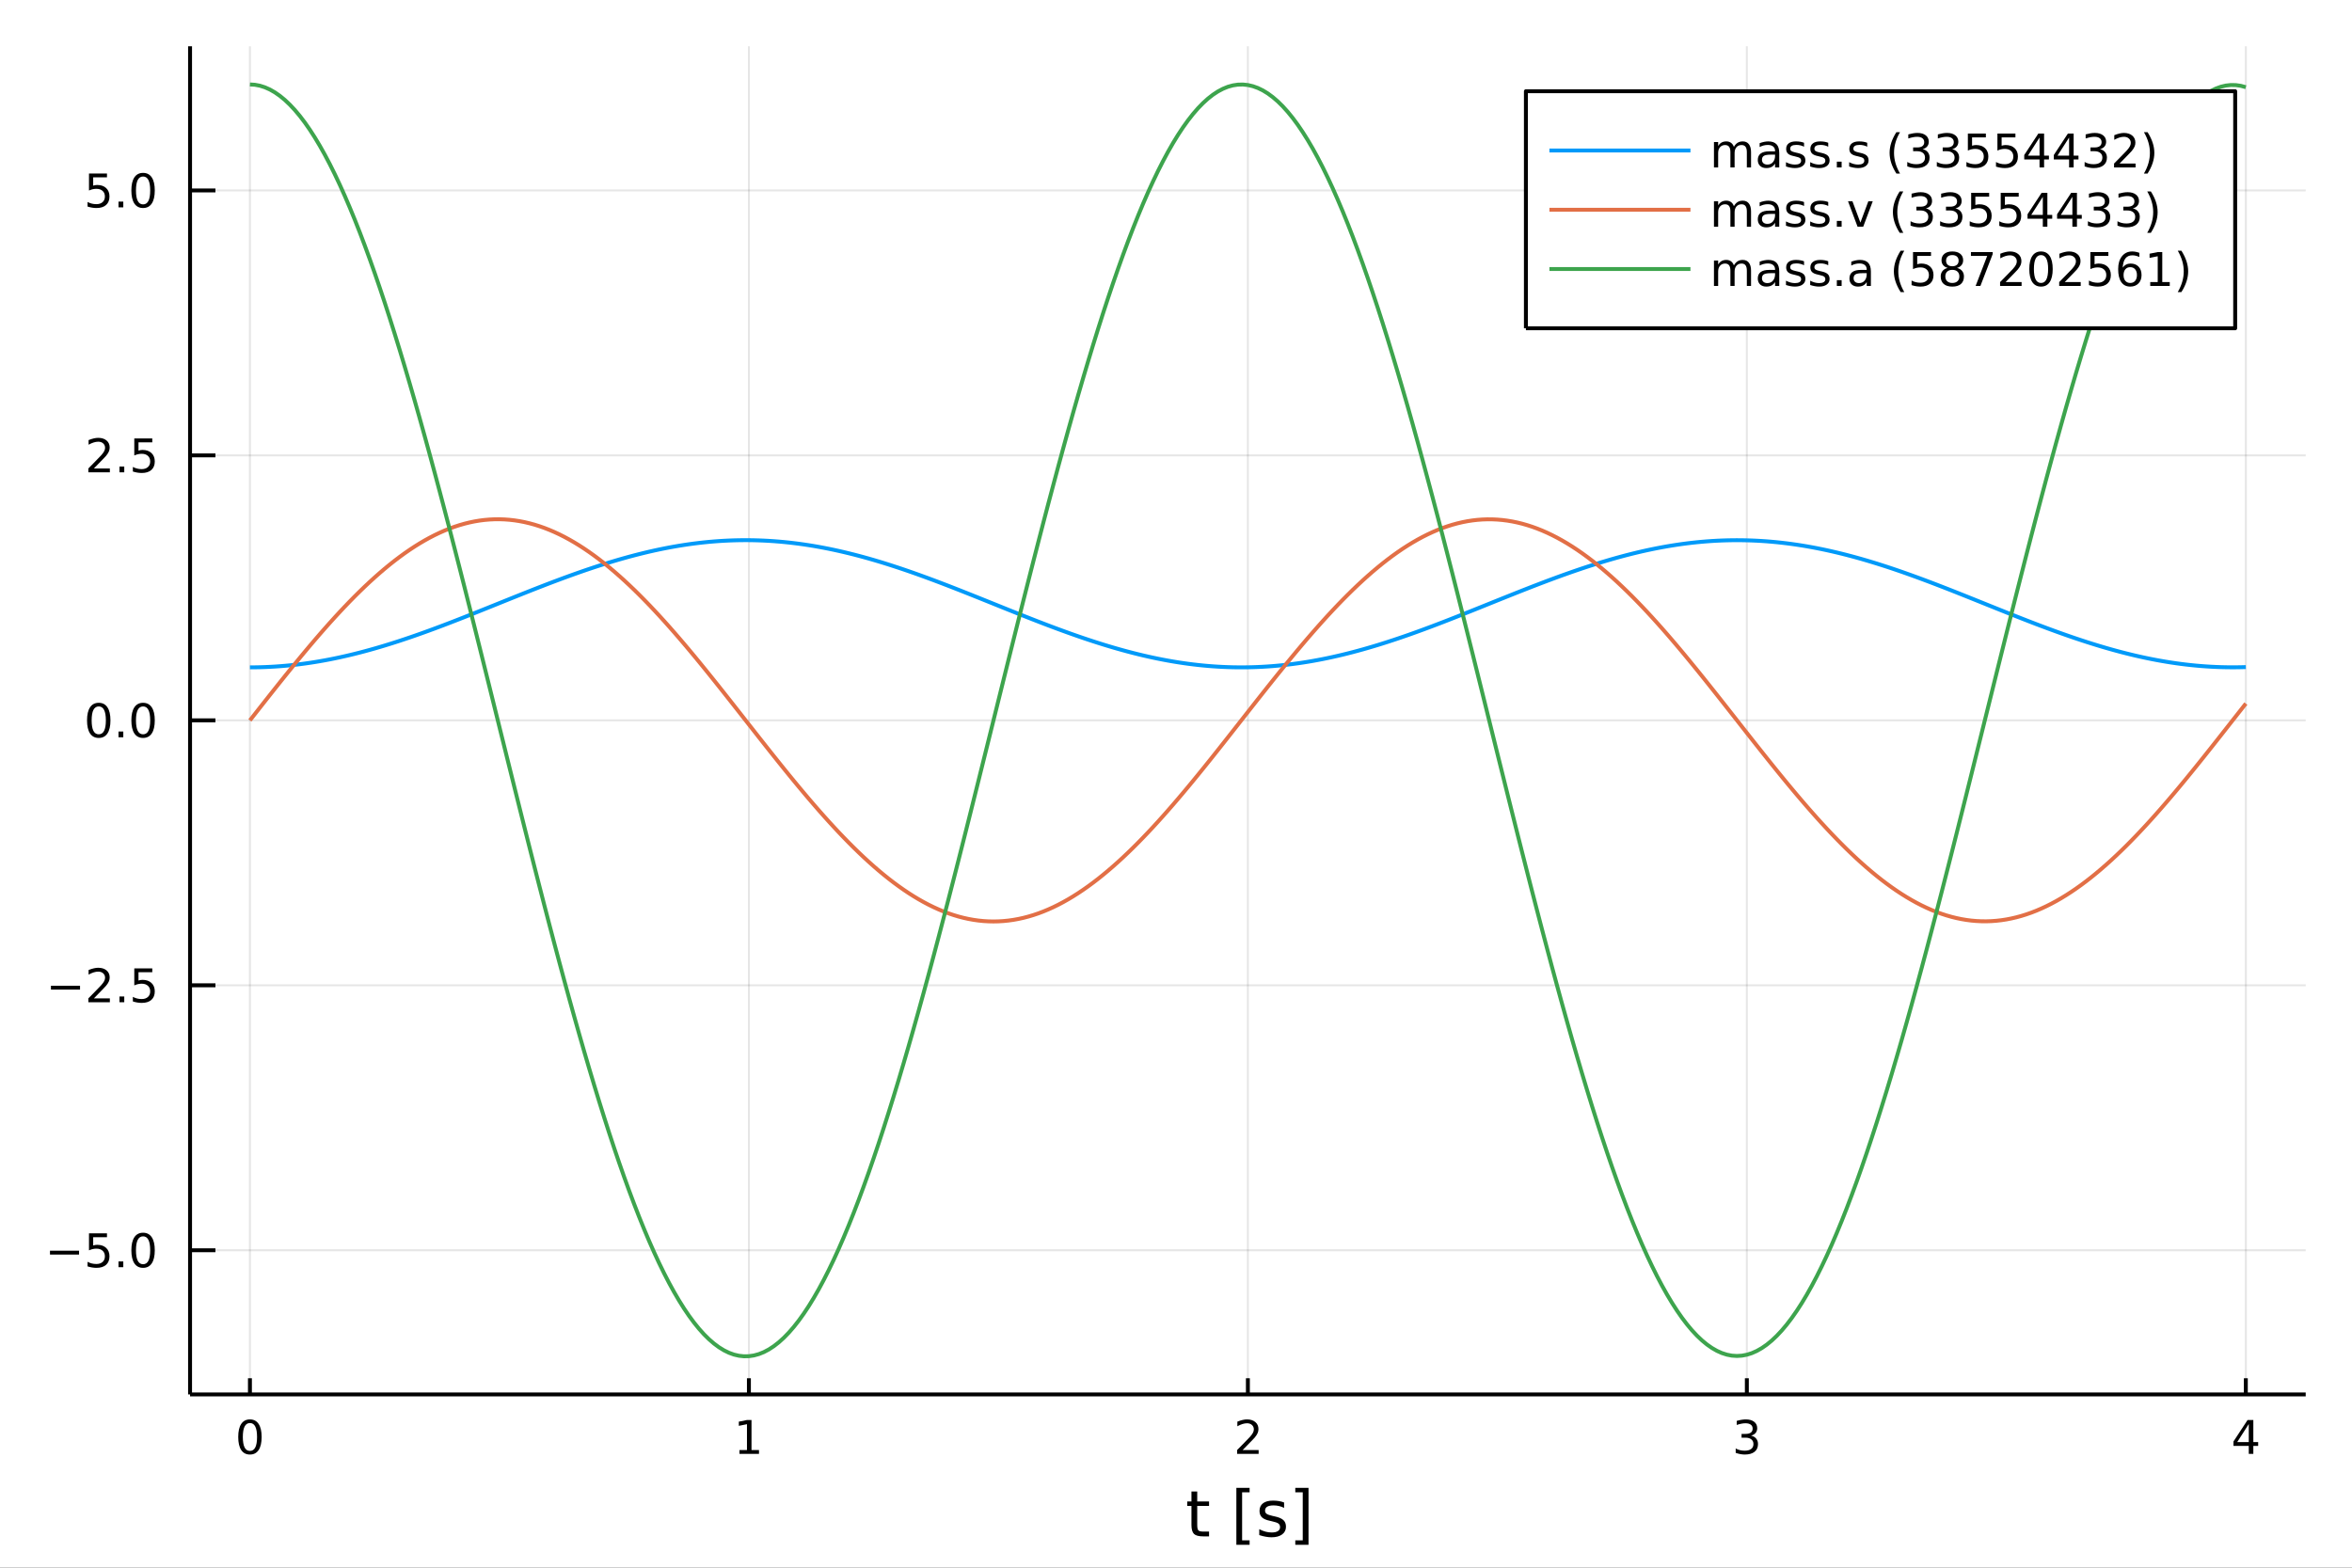 <svg xmlns="http://www.w3.org/2000/svg" xmlns:xlink="http://www.w3.org/1999/xlink" width="600" height="400" viewBox="0 0 2400 1600"><rect x="0" y="0" width="2400" height="1600" fill="#333333" stroke="none"/><defs><clipPath id="clip570"><rect width="2400" height="1600" x="0" y="0"/></clipPath></defs><path fill="#fff" fill-opacity="1" fill-rule="evenodd" d="M0 1600 L2400 1600 L2400 0 L0 0 Z" clip-path="url(#clip570)"/><defs><clipPath id="clip571"><rect width="1681" height="1600" x="480" y="0"/></clipPath></defs><path fill="#fff" fill-opacity="1" fill-rule="evenodd" d="M193.936 1423.18 L2352.76 1423.18 L2352.76 47.244 L193.936 47.244 Z" clip-path="url(#clip570)"/><defs><clipPath id="clip572"><rect width="2160" height="1377" x="193" y="47"/></clipPath></defs><polyline style="stroke:#000;stroke-linecap:butt;stroke-linejoin:round;stroke-width:2;stroke-opacity:.1;fill:none" points="255.035 1423.18 255.035 47.244" clip-path="url(#clip572)"/><polyline style="stroke:#000;stroke-linecap:butt;stroke-linejoin:round;stroke-width:2;stroke-opacity:.1;fill:none" points="764.19 1423.18 764.19 47.244" clip-path="url(#clip572)"/><polyline style="stroke:#000;stroke-linecap:butt;stroke-linejoin:round;stroke-width:2;stroke-opacity:.1;fill:none" points="1273.35 1423.18 1273.35 47.244" clip-path="url(#clip572)"/><polyline style="stroke:#000;stroke-linecap:butt;stroke-linejoin:round;stroke-width:2;stroke-opacity:.1;fill:none" points="1782.5 1423.18 1782.5 47.244" clip-path="url(#clip572)"/><polyline style="stroke:#000;stroke-linecap:butt;stroke-linejoin:round;stroke-width:2;stroke-opacity:.1;fill:none" points="2291.66 1423.18 2291.66 47.244" clip-path="url(#clip572)"/><polyline style="stroke:#000;stroke-linecap:butt;stroke-linejoin:round;stroke-width:4;stroke-opacity:1;fill:none" points="193.936 1423.18 2352.76 1423.18" clip-path="url(#clip570)"/><polyline style="stroke:#000;stroke-linecap:butt;stroke-linejoin:round;stroke-width:4;stroke-opacity:1;fill:none" points="255.035 1423.18 255.035 1406.67" clip-path="url(#clip570)"/><polyline style="stroke:#000;stroke-linecap:butt;stroke-linejoin:round;stroke-width:4;stroke-opacity:1;fill:none" points="764.19 1423.18 764.19 1406.67" clip-path="url(#clip570)"/><polyline style="stroke:#000;stroke-linecap:butt;stroke-linejoin:round;stroke-width:4;stroke-opacity:1;fill:none" points="1273.35 1423.18 1273.35 1406.67" clip-path="url(#clip570)"/><polyline style="stroke:#000;stroke-linecap:butt;stroke-linejoin:round;stroke-width:4;stroke-opacity:1;fill:none" points="1782.5 1423.18 1782.5 1406.67" clip-path="url(#clip570)"/><polyline style="stroke:#000;stroke-linecap:butt;stroke-linejoin:round;stroke-width:4;stroke-opacity:1;fill:none" points="2291.66 1423.18 2291.66 1406.67" clip-path="url(#clip570)"/><path fill="#000" fill-opacity="1" fill-rule="evenodd" d="M255.035 1452.37 Q251.424 1452.37 249.595 1455.94 Q247.789 1459.48 247.789 1466.61 Q247.789 1473.71 249.595 1477.28 Q251.424 1480.82 255.035 1480.82 Q258.669 1480.82 260.474 1477.28 Q262.303 1473.71 262.303 1466.61 Q262.303 1459.48 260.474 1455.94 Q258.669 1452.37 255.035 1452.37 M255.035 1448.67 Q260.845 1448.67 263.9 1453.27 Q266.979 1457.86 266.979 1466.61 Q266.979 1475.33 263.9 1479.94 Q260.845 1484.52 255.035 1484.52 Q249.225 1484.52 246.146 1479.94 Q243.09 1475.33 243.09 1466.61 Q243.09 1457.86 246.146 1453.27 Q249.225 1448.67 255.035 1448.67 Z" clip-path="url(#clip570)"/><path fill="#000" fill-opacity="1" fill-rule="evenodd" d="M754.572 1479.92 L762.211 1479.92 L762.211 1453.55 L753.901 1455.22 L753.901 1450.96 L762.165 1449.29 L766.841 1449.29 L766.841 1479.92 L774.48 1479.92 L774.48 1483.85 L754.572 1483.85 L754.572 1479.92 Z" clip-path="url(#clip570)"/><path fill="#000" fill-opacity="1" fill-rule="evenodd" d="M1268 1479.92 L1284.32 1479.92 L1284.32 1483.85 L1262.37 1483.85 L1262.37 1479.92 Q1265.04 1477.16 1269.62 1472.53 Q1274.23 1467.88 1275.41 1466.54 Q1277.65 1464.01 1278.53 1462.28 Q1279.43 1460.52 1279.43 1458.83 Q1279.43 1456.07 1277.49 1454.34 Q1275.57 1452.6 1272.47 1452.6 Q1270.27 1452.6 1267.81 1453.37 Q1265.38 1454.13 1262.61 1455.68 L1262.61 1450.96 Q1265.43 1449.82 1267.88 1449.25 Q1270.34 1448.67 1272.37 1448.67 Q1277.74 1448.67 1280.94 1451.35 Q1284.13 1454.04 1284.13 1458.53 Q1284.13 1460.66 1283.32 1462.58 Q1282.54 1464.48 1280.43 1467.07 Q1279.85 1467.74 1276.75 1470.96 Q1273.65 1474.15 1268 1479.92 Z" clip-path="url(#clip570)"/><path fill="#000" fill-opacity="1" fill-rule="evenodd" d="M1786.75 1465.22 Q1790.11 1465.94 1791.98 1468.2 Q1793.88 1470.47 1793.88 1473.81 Q1793.88 1478.92 1790.36 1481.72 Q1786.84 1484.52 1780.36 1484.52 Q1778.18 1484.52 1775.87 1484.08 Q1773.58 1483.67 1771.12 1482.81 L1771.12 1478.3 Q1773.07 1479.43 1775.38 1480.01 Q1777.7 1480.59 1780.22 1480.59 Q1784.62 1480.59 1786.91 1478.85 Q1789.23 1477.12 1789.23 1473.81 Q1789.23 1470.75 1787.07 1469.04 Q1784.94 1467.3 1781.12 1467.3 L1777.1 1467.3 L1777.1 1463.46 L1781.31 1463.46 Q1784.76 1463.46 1786.59 1462.09 Q1788.42 1460.7 1788.42 1458.11 Q1788.42 1455.45 1786.52 1454.04 Q1784.64 1452.6 1781.12 1452.6 Q1779.2 1452.6 1777 1453.02 Q1774.8 1453.44 1772.17 1454.31 L1772.17 1450.15 Q1774.83 1449.41 1777.14 1449.04 Q1779.48 1448.67 1781.54 1448.67 Q1786.86 1448.67 1789.97 1451.1 Q1793.07 1453.5 1793.07 1457.63 Q1793.07 1460.5 1791.43 1462.49 Q1789.78 1464.45 1786.75 1465.22 Z" clip-path="url(#clip570)"/><path fill="#000" fill-opacity="1" fill-rule="evenodd" d="M2294.67 1453.37 L2282.86 1471.81 L2294.67 1471.81 L2294.67 1453.37 M2293.44 1449.29 L2299.32 1449.29 L2299.32 1471.81 L2304.25 1471.81 L2304.25 1475.7 L2299.32 1475.7 L2299.32 1483.85 L2294.67 1483.85 L2294.67 1475.7 L2279.06 1475.7 L2279.06 1471.19 L2293.44 1449.29 Z" clip-path="url(#clip570)"/><path fill="#000" fill-opacity="1" fill-rule="evenodd" d="M1221.66 1522.27 L1221.66 1532.4 L1233.72 1532.4 L1233.72 1536.95 L1221.66 1536.95 L1221.66 1556.3 Q1221.66 1560.66 1222.83 1561.9 Q1224.04 1563.14 1227.7 1563.14 L1233.72 1563.14 L1233.72 1568.04 L1227.7 1568.04 Q1220.92 1568.04 1218.35 1565.53 Q1215.77 1562.98 1215.77 1556.3 L1215.77 1536.95 L1211.47 1536.95 L1211.47 1532.4 L1215.77 1532.4 L1215.77 1522.27 L1221.66 1522.27 Z" clip-path="url(#clip570)"/><path fill="#000" fill-opacity="1" fill-rule="evenodd" d="M1261.6 1518.52 L1275.1 1518.52 L1275.1 1523.07 L1267.46 1523.07 L1267.46 1572.09 L1275.1 1572.09 L1275.1 1576.64 L1261.6 1576.64 L1261.6 1518.52 Z" clip-path="url(#clip570)"/><path fill="#000" fill-opacity="1" fill-rule="evenodd" d="M1310.3 1533.45 L1310.3 1538.98 Q1307.82 1537.71 1305.14 1537.07 Q1302.47 1536.44 1299.6 1536.44 Q1295.24 1536.44 1293.05 1537.77 Q1290.88 1539.11 1290.88 1541.79 Q1290.88 1543.82 1292.44 1545 Q1294 1546.15 1298.71 1547.2 L1300.72 1547.64 Q1306.96 1548.98 1309.57 1551.43 Q1312.21 1553.85 1312.21 1558.21 Q1312.21 1563.17 1308.26 1566.07 Q1304.35 1568.97 1297.47 1568.97 Q1294.61 1568.97 1291.49 1568.39 Q1288.4 1567.85 1284.96 1566.74 L1284.96 1560.69 Q1288.21 1562.38 1291.36 1563.24 Q1294.51 1564.07 1297.6 1564.07 Q1301.74 1564.07 1303.97 1562.66 Q1306.19 1561.23 1306.19 1558.65 Q1306.19 1556.27 1304.57 1554.99 Q1302.98 1553.72 1297.54 1552.54 L1295.5 1552.07 Q1290.06 1550.92 1287.64 1548.56 Q1285.22 1546.18 1285.22 1542.04 Q1285.22 1537.01 1288.78 1534.27 Q1292.35 1531.54 1298.9 1531.54 Q1302.15 1531.54 1305.02 1532.01 Q1307.88 1532.49 1310.3 1533.45 Z" clip-path="url(#clip570)"/><path fill="#000" fill-opacity="1" fill-rule="evenodd" d="M1335.22 1518.52 L1335.22 1576.64 L1321.73 1576.64 L1321.73 1572.09 L1329.33 1572.09 L1329.33 1523.07 L1321.73 1523.07 L1321.73 1518.52 L1335.22 1518.52 Z" clip-path="url(#clip570)"/><polyline style="stroke:#000;stroke-linecap:butt;stroke-linejoin:round;stroke-width:2;stroke-opacity:.1;fill:none" points="193.936 1276.04 2352.76 1276.04" clip-path="url(#clip572)"/><polyline style="stroke:#000;stroke-linecap:butt;stroke-linejoin:round;stroke-width:2;stroke-opacity:.1;fill:none" points="193.936 1005.61 2352.76 1005.61" clip-path="url(#clip572)"/><polyline style="stroke:#000;stroke-linecap:butt;stroke-linejoin:round;stroke-width:2;stroke-opacity:.1;fill:none" points="193.936 735.195 2352.76 735.195" clip-path="url(#clip572)"/><polyline style="stroke:#000;stroke-linecap:butt;stroke-linejoin:round;stroke-width:2;stroke-opacity:.1;fill:none" points="193.936 464.774 2352.76 464.774" clip-path="url(#clip572)"/><polyline style="stroke:#000;stroke-linecap:butt;stroke-linejoin:round;stroke-width:2;stroke-opacity:.1;fill:none" points="193.936 194.354 2352.76 194.354" clip-path="url(#clip572)"/><polyline style="stroke:#000;stroke-linecap:butt;stroke-linejoin:round;stroke-width:4;stroke-opacity:1;fill:none" points="193.936 1423.18 193.936 47.244" clip-path="url(#clip570)"/><polyline style="stroke:#000;stroke-linecap:butt;stroke-linejoin:round;stroke-width:4;stroke-opacity:1;fill:none" points="193.936 1276.04 219.842 1276.04" clip-path="url(#clip570)"/><polyline style="stroke:#000;stroke-linecap:butt;stroke-linejoin:round;stroke-width:4;stroke-opacity:1;fill:none" points="193.936 1005.61 219.842 1005.61" clip-path="url(#clip570)"/><polyline style="stroke:#000;stroke-linecap:butt;stroke-linejoin:round;stroke-width:4;stroke-opacity:1;fill:none" points="193.936 735.195 219.842 735.195" clip-path="url(#clip570)"/><polyline style="stroke:#000;stroke-linecap:butt;stroke-linejoin:round;stroke-width:4;stroke-opacity:1;fill:none" points="193.936 464.774 219.842 464.774" clip-path="url(#clip570)"/><polyline style="stroke:#000;stroke-linecap:butt;stroke-linejoin:round;stroke-width:4;stroke-opacity:1;fill:none" points="193.936 194.354 219.842 194.354" clip-path="url(#clip570)"/><path fill="#000" fill-opacity="1" fill-rule="evenodd" d="M50.992 1276.49 L80.668 1276.49 L80.668 1280.42 L50.992 1280.42 L50.992 1276.49 Z" clip-path="url(#clip570)"/><path fill="#000" fill-opacity="1" fill-rule="evenodd" d="M90.807 1258.76 L109.163 1258.76 L109.163 1262.69 L95.089 1262.69 L95.089 1271.16 Q96.108 1270.82 97.126 1270.65 Q98.145 1270.47 99.163 1270.47 Q104.95 1270.47 108.33 1273.64 Q111.709 1276.81 111.709 1282.23 Q111.709 1287.81 108.237 1290.91 Q104.765 1293.99 98.446 1293.99 Q96.27 1293.99 94.001 1293.62 Q91.756 1293.25 89.348 1292.51 L89.348 1287.81 Q91.432 1288.94 93.654 1289.5 Q95.876 1290.05 98.353 1290.05 Q102.358 1290.05 104.696 1287.94 Q107.033 1285.84 107.033 1282.23 Q107.033 1278.62 104.696 1276.51 Q102.358 1274.4 98.353 1274.4 Q96.478 1274.4 94.603 1274.82 Q92.751 1275.24 90.807 1276.12 L90.807 1258.76 Z" clip-path="url(#clip570)"/><path fill="#000" fill-opacity="1" fill-rule="evenodd" d="M120.922 1287.44 L125.807 1287.44 L125.807 1293.32 L120.922 1293.32 L120.922 1287.44 Z" clip-path="url(#clip570)"/><path fill="#000" fill-opacity="1" fill-rule="evenodd" d="M145.992 1261.83 Q142.381 1261.83 140.552 1265.4 Q138.746 1268.94 138.746 1276.07 Q138.746 1283.18 140.552 1286.74 Q142.381 1290.28 145.992 1290.28 Q149.626 1290.28 151.431 1286.74 Q153.26 1283.18 153.26 1276.07 Q153.26 1268.94 151.431 1265.4 Q149.626 1261.83 145.992 1261.83 M145.992 1258.13 Q151.802 1258.13 154.857 1262.74 Q157.936 1267.32 157.936 1276.07 Q157.936 1284.8 154.857 1289.4 Q151.802 1293.99 145.992 1293.99 Q140.181 1293.99 137.103 1289.4 Q134.047 1284.8 134.047 1276.07 Q134.047 1267.32 137.103 1262.74 Q140.181 1258.13 145.992 1258.13 Z" clip-path="url(#clip570)"/><path fill="#000" fill-opacity="1" fill-rule="evenodd" d="M51.987 1006.07 L81.663 1006.07 L81.663 1010 L51.987 1010 L51.987 1006.07 Z" clip-path="url(#clip570)"/><path fill="#000" fill-opacity="1" fill-rule="evenodd" d="M95.784 1018.96 L112.103 1018.96 L112.103 1022.89 L90.159 1022.89 L90.159 1018.96 Q92.821 1016.21 97.404 1011.58 Q102.01 1006.92 103.191 1005.58 Q105.436 1003.06 106.316 1001.32 Q107.219 999.562 107.219 997.872 Q107.219 995.117 105.274 993.381 Q103.353 991.645 100.251 991.645 Q98.052 991.645 95.598 992.409 Q93.168 993.173 90.39 994.724 L90.39 990.002 Q93.214 988.867 95.668 988.289 Q98.121 987.71 100.159 987.71 Q105.529 987.71 108.723 990.395 Q111.918 993.08 111.918 997.571 Q111.918 999.701 111.108 1001.62 Q110.321 1003.52 108.214 1006.11 Q107.635 1006.78 104.534 1010 Q101.432 1013.2 95.784 1018.96 Z" clip-path="url(#clip570)"/><path fill="#000" fill-opacity="1" fill-rule="evenodd" d="M121.918 1017.02 L126.802 1017.02 L126.802 1022.89 L121.918 1022.89 L121.918 1017.02 Z" clip-path="url(#clip570)"/><path fill="#000" fill-opacity="1" fill-rule="evenodd" d="M137.033 988.335 L155.39 988.335 L155.39 992.27 L141.316 992.27 L141.316 1000.74 Q142.334 1000.4 143.353 1000.23 Q144.371 1000.05 145.39 1000.05 Q151.177 1000.05 154.556 1003.22 Q157.936 1006.39 157.936 1011.81 Q157.936 1017.39 154.464 1020.49 Q150.992 1023.57 144.672 1023.57 Q142.496 1023.57 140.228 1023.2 Q137.982 1022.83 135.575 1022.08 L135.575 1017.39 Q137.658 1018.52 139.881 1019.08 Q142.103 1019.63 144.58 1019.63 Q148.584 1019.63 150.922 1017.52 Q153.26 1015.42 153.26 1011.81 Q153.26 1008.2 150.922 1006.09 Q148.584 1003.98 144.58 1003.98 Q142.705 1003.98 140.83 1004.4 Q138.978 1004.82 137.033 1005.7 L137.033 988.335 Z" clip-path="url(#clip570)"/><path fill="#000" fill-opacity="1" fill-rule="evenodd" d="M100.76 720.993 Q97.149 720.993 95.321 724.558 Q93.515 728.1 93.515 735.229 Q93.515 742.336 95.321 745.9 Q97.149 749.442 100.76 749.442 Q104.395 749.442 106.2 745.9 Q108.029 742.336 108.029 735.229 Q108.029 728.1 106.2 724.558 Q104.395 720.993 100.76 720.993 M100.76 717.29 Q106.571 717.29 109.626 721.896 Q112.705 726.479 112.705 735.229 Q112.705 743.956 109.626 748.563 Q106.571 753.146 100.76 753.146 Q94.95 753.146 91.871 748.563 Q88.816 743.956 88.816 735.229 Q88.816 726.479 91.871 721.896 Q94.95 717.29 100.76 717.29 Z" clip-path="url(#clip570)"/><path fill="#000" fill-opacity="1" fill-rule="evenodd" d="M120.922 746.595 L125.807 746.595 L125.807 752.475 L120.922 752.475 L120.922 746.595 Z" clip-path="url(#clip570)"/><path fill="#000" fill-opacity="1" fill-rule="evenodd" d="M145.992 720.993 Q142.381 720.993 140.552 724.558 Q138.746 728.1 138.746 735.229 Q138.746 742.336 140.552 745.9 Q142.381 749.442 145.992 749.442 Q149.626 749.442 151.431 745.9 Q153.26 742.336 153.26 735.229 Q153.26 728.1 151.431 724.558 Q149.626 720.993 145.992 720.993 M145.992 717.29 Q151.802 717.29 154.857 721.896 Q157.936 726.479 157.936 735.229 Q157.936 743.956 154.857 748.563 Q151.802 753.146 145.992 753.146 Q140.181 753.146 137.103 748.563 Q134.047 743.956 134.047 735.229 Q134.047 726.479 137.103 721.896 Q140.181 717.29 145.992 717.29 Z" clip-path="url(#clip570)"/><path fill="#000" fill-opacity="1" fill-rule="evenodd" d="M95.784 478.119 L112.103 478.119 L112.103 482.054 L90.159 482.054 L90.159 478.119 Q92.821 475.364 97.404 470.735 Q102.01 466.082 103.191 464.739 Q105.436 462.216 106.316 460.48 Q107.219 458.721 107.219 457.031 Q107.219 454.277 105.274 452.54 Q103.353 450.804 100.251 450.804 Q98.052 450.804 95.598 451.568 Q93.168 452.332 90.39 453.883 L90.39 449.161 Q93.214 448.027 95.668 447.448 Q98.121 446.869 100.159 446.869 Q105.529 446.869 108.723 449.554 Q111.918 452.24 111.918 456.73 Q111.918 458.86 111.108 460.781 Q110.321 462.679 108.214 465.272 Q107.635 465.943 104.534 469.161 Q101.432 472.355 95.784 478.119 Z" clip-path="url(#clip570)"/><path fill="#000" fill-opacity="1" fill-rule="evenodd" d="M121.918 476.175 L126.802 476.175 L126.802 482.054 L121.918 482.054 L121.918 476.175 Z" clip-path="url(#clip570)"/><path fill="#000" fill-opacity="1" fill-rule="evenodd" d="M137.033 447.494 L155.39 447.494 L155.39 451.429 L141.316 451.429 L141.316 459.902 Q142.334 459.554 143.353 459.392 Q144.371 459.207 145.39 459.207 Q151.177 459.207 154.556 462.378 Q157.936 465.55 157.936 470.966 Q157.936 476.545 154.464 479.647 Q150.992 482.725 144.672 482.725 Q142.496 482.725 140.228 482.355 Q137.982 481.985 135.575 481.244 L135.575 476.545 Q137.658 477.679 139.881 478.235 Q142.103 478.79 144.58 478.79 Q148.584 478.79 150.922 476.684 Q153.26 474.577 153.26 470.966 Q153.26 467.355 150.922 465.249 Q148.584 463.142 144.58 463.142 Q142.705 463.142 140.83 463.559 Q138.978 463.976 137.033 464.855 L137.033 447.494 Z" clip-path="url(#clip570)"/><path fill="#000" fill-opacity="1" fill-rule="evenodd" d="M90.807 177.074 L109.163 177.074 L109.163 181.009 L95.089 181.009 L95.089 189.481 Q96.108 189.134 97.126 188.972 Q98.145 188.787 99.163 188.787 Q104.95 188.787 108.33 191.958 Q111.709 195.129 111.709 200.546 Q111.709 206.125 108.237 209.226 Q104.765 212.305 98.446 212.305 Q96.27 212.305 94.001 211.935 Q91.756 211.564 89.348 210.824 L89.348 206.125 Q91.432 207.259 93.654 207.814 Q95.876 208.37 98.353 208.37 Q102.358 208.37 104.696 206.263 Q107.033 204.157 107.033 200.546 Q107.033 196.935 104.696 194.828 Q102.358 192.722 98.353 192.722 Q96.478 192.722 94.603 193.139 Q92.751 193.555 90.807 194.435 L90.807 177.074 Z" clip-path="url(#clip570)"/><path fill="#000" fill-opacity="1" fill-rule="evenodd" d="M120.922 205.754 L125.807 205.754 L125.807 211.634 L120.922 211.634 L120.922 205.754 Z" clip-path="url(#clip570)"/><path fill="#000" fill-opacity="1" fill-rule="evenodd" d="M145.992 180.153 Q142.381 180.153 140.552 183.717 Q138.746 187.259 138.746 194.389 Q138.746 201.495 140.552 205.06 Q142.381 208.601 145.992 208.601 Q149.626 208.601 151.431 205.06 Q153.26 201.495 153.26 194.389 Q153.26 187.259 151.431 183.717 Q149.626 180.153 145.992 180.153 M145.992 176.449 Q151.802 176.449 154.857 181.055 Q157.936 185.639 157.936 194.389 Q157.936 203.115 154.857 207.722 Q151.802 212.305 145.992 212.305 Q140.181 212.305 137.103 207.722 Q134.047 203.115 134.047 194.389 Q134.047 185.639 137.103 181.055 Q140.181 176.449 145.992 176.449 Z" clip-path="url(#clip570)"/><polyline style="stroke:#009af9;stroke-linecap:butt;stroke-linejoin:round;stroke-width:4;stroke-opacity:1;fill:none" points="255.035 681.11 260.126 681.078 265.218 680.981 270.309 680.818 275.401 680.592 280.492 680.301 285.584 679.946 290.676 679.527 295.767 679.045 300.859 678.5 305.95 677.893 311.042 677.224 316.133 676.494 321.225 675.704 326.316 674.855 331.408 673.947 336.5 672.981 341.591 671.958 346.683 670.88 351.774 669.748 356.866 668.561 361.957 667.322 367.049 666.032 372.14 664.692 377.232 663.304 382.324 661.868 387.415 660.387 392.507 658.861 397.598 657.293 402.69 655.683 407.781 654.034 412.873 652.348 417.964 650.625 423.056 648.868 428.148 647.078 433.239 645.257 438.331 643.407 443.422 641.53 448.514 639.628 453.605 637.702 458.697 635.755 463.788 633.788 468.88 631.803 473.972 629.803 479.063 627.79 484.155 625.765 489.246 623.73 494.338 621.688 499.429 619.64 504.521 617.589 509.612 615.536 514.704 613.485 519.796 611.435 524.887 609.391 529.979 607.354 535.07 605.325 540.162 603.307 545.253 601.302 550.345 599.312 555.437 597.339 560.528 595.385 565.62 593.451 570.711 591.541 575.803 589.655 580.894 587.795 585.986 585.964 591.077 584.164 596.169 582.395 601.261 580.66 606.352 578.961 611.444 577.298 616.535 575.675 621.627 574.093 626.718 572.552 631.81 571.055 636.901 569.603 641.993 568.198 647.085 566.841 652.176 565.533 657.268 564.276 662.359 563.071 667.451 561.919 672.542 560.821 677.634 559.779 682.725 558.793 687.817 557.865 692.909 556.995 698 556.184 703.092 555.433 708.183 554.743 713.275 554.114 718.366 553.547 723.458 553.044 728.549 552.603 733.641 552.226 738.733 551.913 743.824 551.664 748.916 551.479 754.007 551.36 759.099 551.305 764.19 551.315 769.282 551.39 774.373 551.53 779.465 551.735 784.557 552.004 789.648 552.337 794.74 552.734 799.831 553.195 804.923 553.719 810.014 554.305 815.106 554.953 820.197 555.662 825.289 556.432 830.381 557.262 835.472 558.15 840.564 559.097 845.655 560.101 850.747 561.161 855.838 562.276 860.93 563.445 866.021 564.666 871.113 565.94 876.205 567.263 881.296 568.635 886.388 570.055 891.479 571.522 896.571 573.032 901.662 574.586 906.754 576.182 911.845 577.817 916.937 579.491 922.029 581.202 927.12 582.948 932.212 584.727 937.303 586.537 942.395 588.377 947.486 590.245 952.578 592.139 957.669 594.057 962.761 595.997 967.853 597.957 972.944 599.936 978.036 601.931 983.127 603.94 988.219 605.962 993.31 607.993 998.402 610.033 1003.49 612.079 1008.59 614.13 1013.68 616.182 1018.77 618.234 1023.86 620.285 1028.95 622.331 1034.04 624.371 1039.13 626.403 1044.23 628.425 1049.32 630.435 1054.41 632.43 1059.5 634.409 1064.59 636.37 1069.68 638.311 1074.78 640.23 1079.87 642.124 1084.96 643.993 1090.05 645.834 1095.14 647.645 1100.23 649.425 1105.32 651.171 1110.42 652.883 1115.51 654.558 1120.6 656.194 1125.69 657.791 1130.78 659.345 1135.87 660.857 1140.97 662.324 1146.06 663.745 1151.15 665.118 1156.24 666.443 1161.33 667.717 1166.42 668.939 1171.51 670.109 1176.61 671.225 1181.7 672.286 1186.79 673.291 1191.88 674.239 1196.97 675.128 1202.06 675.959 1207.16 676.73 1212.25 677.441 1217.34 678.09 1222.43 678.677 1227.52 679.202 1232.61 679.664 1237.71 680.062 1242.8 680.397 1247.89 680.668 1252.98 680.874 1258.07 681.015 1263.16 681.091 1268.25 681.103 1273.35 681.049 1278.44 680.931 1283.53 680.748 1288.62 680.501 1293.71 680.19 1298.8 679.814 1303.9 679.374 1308.99 678.872 1314.08 678.307 1319.17 677.679 1324.26 676.991 1329.35 676.242 1334.44 675.432 1339.54 674.563 1344.63 673.636 1349.72 672.651 1354.81 671.611 1359.9 670.514 1364.99 669.364 1370.09 668.16 1375.18 666.904 1380.27 665.598 1385.36 664.242 1390.45 662.838 1395.54 661.387 1400.63 659.892 1405.73 658.353 1410.82 656.771 1415.91 655.149 1421 653.488 1426.09 651.79 1431.18 650.056 1436.28 648.289 1441.37 646.489 1446.46 644.659 1451.55 642.801 1456.64 640.916 1461.73 639.007 1466.83 637.074 1471.92 635.121 1477.01 633.149 1482.1 631.16 1487.19 629.156 1492.28 627.139 1497.37 625.111 1502.47 623.074 1507.56 621.031 1512.65 618.982 1517.74 616.931 1522.83 614.879 1527.92 612.829 1533.02 610.782 1538.11 608.74 1543.2 606.706 1548.29 604.681 1553.38 602.668 1558.47 600.668 1563.56 598.684 1568.66 596.718 1573.75 594.771 1578.84 592.845 1583.93 590.943 1589.02 589.067 1594.11 587.217 1599.21 585.396 1604.3 583.606 1609.39 581.849 1614.48 580.126 1619.57 578.44 1624.66 576.791 1629.75 575.181 1634.85 573.613 1639.94 572.087 1645.03 570.605 1650.12 569.169 1655.21 567.78 1660.3 566.439 1665.4 565.148 1670.49 563.909 1675.58 562.721 1680.67 561.587 1685.76 560.508 1690.85 559.484 1695.95 558.518 1701.04 557.608 1706.13 556.758 1711.22 555.967 1716.31 555.236 1721.4 554.566 1726.49 553.958 1731.59 553.412 1736.68 552.929 1741.77 552.509 1746.86 552.153 1751.95 551.861 1757.04 551.633 1762.14 551.47 1767.23 551.371 1772.32 551.338 1777.41 551.369 1782.5 551.466 1787.59 551.626 1792.68 551.852 1797.78 552.142 1802.87 552.495 1807.96 552.913 1813.05 553.394 1818.14 553.938 1823.23 554.544 1828.33 555.212 1833.42 555.94 1838.51 556.729 1843.6 557.578 1848.69 558.485 1853.78 559.45 1858.87 560.471 1863.97 561.549 1869.06 562.68 1874.15 563.866 1879.24 565.103 1884.33 566.392 1889.42 567.731 1894.52 569.118 1899.61 570.553 1904.7 572.033 1909.79 573.557 1914.88 575.123 1919.97 576.731 1925.07 578.378 1930.16 580.063 1935.25 581.785 1940.34 583.54 1945.43 585.329 1950.52 587.148 1955.61 588.996 1960.71 590.871 1965.8 592.772 1970.89 594.696 1975.98 596.642 1981.07 598.607 1986.16 600.59 1991.26 602.588 1996.35 604.6 2001.44 606.624 2006.53 608.657 2011.62 610.698 2016.71 612.744 2021.8 614.794 2026.9 616.845 2031.99 618.895 2037.08 620.943 2042.17 622.986 2047.26 625.022 2052.35 627.049 2057.45 629.066 2062.54 631.069 2067.63 633.058 2072.72 635.03 2077.81 636.983 2082.9 638.915 2087.99 640.824 2093.09 642.709 2098.18 644.568 2103.27 646.398 2108.36 648.198 2113.45 649.965 2118.54 651.699 2123.64 653.398 2128.73 655.059 2133.82 656.682 2138.91 658.263 2144 659.803 2149.09 661.3 2154.19 662.751 2159.28 664.155 2164.37 665.512 2169.46 666.819 2174.55 668.076 2179.64 669.281 2184.73 670.433 2189.83 671.53 2194.92 672.573 2200.01 673.558 2205.1 674.487 2210.19 675.357 2215.28 676.168 2220.38 676.919 2225.47 677.609 2230.56 678.238 2235.65 678.805 2240.74 679.309 2245.83 679.75 2250.92 680.128 2256.02 680.442 2261.11 680.691 2266.2 680.876 2271.29 680.997 2276.38 681.052 2281.47 681.043 2286.57 680.969 2291.66 680.83" clip-path="url(#clip572)"/><polyline style="stroke:#e26f46;stroke-linecap:butt;stroke-linejoin:round;stroke-width:4;stroke-opacity:1;fill:none" points="255.035 735.195 260.126 728.706 265.218 722.224 270.309 715.754 275.401 709.304 280.492 702.88 285.584 696.488 290.676 690.135 295.767 683.826 300.859 677.569 305.95 671.37 311.042 665.234 316.133 659.169 321.225 653.179 326.316 647.271 331.408 641.451 336.5 635.725 341.591 630.098 346.683 624.576 351.774 619.164 356.866 613.868 361.957 608.694 367.049 603.646 372.14 598.73 377.232 593.95 382.324 589.312 387.415 584.819 392.507 580.477 397.598 576.29 402.69 572.261 407.781 568.396 412.873 564.697 417.964 561.169 423.056 557.815 428.148 554.638 433.239 551.642 438.331 548.829 443.422 546.203 448.514 543.766 453.605 541.52 458.697 539.468 463.788 537.611 468.88 535.952 473.972 534.493 479.063 533.234 484.155 532.177 489.246 531.323 494.338 530.673 499.429 530.227 504.521 529.986 509.612 529.951 514.704 530.121 519.796 530.496 524.887 531.076 529.979 531.859 535.07 532.846 540.162 534.036 545.253 535.426 550.345 537.017 555.437 538.805 560.528 540.79 565.62 542.97 570.711 545.341 575.803 547.903 580.894 550.652 585.986 553.585 591.077 556.7 596.169 559.993 601.261 563.462 606.352 567.102 611.444 570.911 616.535 574.883 621.627 579.016 626.718 583.306 631.81 587.747 636.901 592.335 641.993 597.067 647.085 601.936 652.176 606.939 657.268 612.07 662.359 617.325 667.451 622.697 672.542 628.181 677.634 633.773 682.725 639.466 687.817 645.255 692.909 651.134 698 657.096 703.092 663.137 708.183 669.25 713.275 675.429 718.366 681.668 723.458 687.96 728.549 694.299 733.641 700.68 738.733 707.095 743.824 713.537 748.916 720.002 754.007 726.482 759.099 732.971 764.19 739.461 769.282 745.948 774.373 752.424 779.465 758.882 784.557 765.317 789.648 771.722 794.74 778.09 799.831 784.415 804.923 790.691 810.014 796.912 815.106 803.071 820.197 809.162 825.289 815.179 830.381 821.116 835.472 826.968 840.564 832.728 845.655 838.391 850.747 843.95 855.838 849.4 860.93 854.736 866.021 859.953 871.113 865.045 876.205 870.007 881.296 874.833 886.388 879.52 891.479 884.062 896.571 888.456 901.662 892.696 906.754 896.779 911.845 900.7 916.937 904.455 922.029 908.042 927.12 911.455 932.212 914.693 937.303 917.75 942.395 920.626 947.486 923.316 952.578 925.818 957.669 928.129 962.761 930.247 967.853 932.171 972.944 933.897 978.036 935.425 983.127 936.753 988.219 937.879 993.31 938.802 998.402 939.522 1003.49 940.037 1008.59 940.348 1013.68 940.453 1018.77 940.353 1023.86 940.047 1028.95 939.537 1034.04 938.822 1039.13 937.904 1044.23 936.783 1049.32 935.46 1054.41 933.938 1059.5 932.216 1064.59 930.296 1069.68 928.182 1074.78 925.875 1079.87 923.376 1084.96 920.69 1090.05 917.819 1095.14 914.765 1100.23 911.531 1105.32 908.121 1110.42 904.537 1115.51 900.785 1120.6 896.866 1125.69 892.787 1130.78 888.55 1135.87 884.16 1140.97 879.62 1146.06 874.936 1151.15 870.112 1156.24 865.154 1161.33 860.065 1166.42 854.852 1171.51 849.52 1176.61 844.073 1181.7 838.517 1186.79 832.858 1191.88 827.101 1196.97 821.252 1202.06 815.318 1207.16 809.303 1212.25 803.215 1217.34 797.058 1222.43 790.84 1227.52 784.565 1232.61 778.242 1237.71 771.875 1242.8 765.472 1247.89 759.039 1252.98 752.582 1258.07 746.107 1263.16 739.622 1268.25 733.132 1273.35 726.644 1278.44 720.165 1283.53 713.701 1288.62 707.259 1293.71 700.845 1298.8 694.465 1303.9 688.125 1308.99 681.833 1314.08 675.594 1319.17 669.415 1324.26 663.302 1329.35 657.261 1334.44 651.297 1339.54 645.418 1344.63 639.628 1349.72 633.934 1354.81 628.342 1359.9 622.856 1364.99 617.483 1370.09 612.227 1375.18 607.095 1380.27 602.09 1385.36 597.219 1390.45 592.486 1395.54 587.895 1400.63 583.452 1405.73 579.161 1410.82 575.025 1415.91 571.05 1421 567.24 1426.09 563.597 1431.18 560.126 1436.28 556.83 1441.37 553.712 1446.46 550.775 1451.55 548.024 1456.64 545.459 1461.73 543.085 1466.83 540.902 1471.92 538.914 1477.01 537.122 1482.1 535.528 1487.19 534.133 1492.28 532.94 1497.37 531.949 1502.47 531.162 1507.56 530.578 1512.65 530.199 1517.74 530.025 1522.83 530.056 1527.92 530.292 1533.02 530.734 1538.11 531.38 1543.2 532.23 1548.29 533.282 1553.38 534.537 1558.47 535.992 1563.56 537.646 1568.66 539.497 1573.75 541.545 1578.84 543.787 1583.93 546.22 1589.02 548.841 1594.11 551.649 1599.21 554.64 1604.3 557.812 1609.39 561.161 1614.48 564.685 1619.57 568.379 1624.66 572.24 1629.75 576.264 1634.85 580.446 1639.94 584.783 1645.03 589.27 1650.12 593.904 1655.21 598.679 1660.3 603.59 1665.4 608.634 1670.49 613.803 1675.58 619.094 1680.67 624.5 1685.76 630.017 1690.85 635.64 1695.95 641.362 1701.04 647.178 1706.13 653.082 1711.22 659.068 1716.31 665.13 1721.4 671.262 1726.49 677.458 1731.59 683.712 1736.68 690.017 1741.77 696.367 1746.86 702.756 1751.95 709.178 1757.04 715.625 1762.14 722.091 1767.23 728.571 1772.32 735.058 1777.41 741.545 1782.5 748.025 1787.59 754.492 1792.68 760.94 1797.78 767.362 1802.87 773.752 1807.96 780.104 1813.05 786.41 1818.14 792.665 1823.23 798.863 1828.33 804.997 1833.42 811.061 1838.51 817.049 1843.6 822.955 1848.69 828.773 1853.78 834.498 1858.87 840.123 1863.97 845.644 1869.06 851.054 1874.15 856.348 1879.24 861.521 1884.33 866.567 1889.42 871.482 1894.52 876.26 1899.61 880.898 1904.7 885.39 1909.79 889.731 1914.88 893.919 1919.97 897.947 1925.07 901.812 1930.16 905.511 1935.25 909.039 1940.34 912.394 1945.43 915.571 1950.52 918.568 1955.61 921.382 1960.71 924.009 1965.8 926.448 1970.89 928.695 1975.98 930.748 1981.07 932.606 1986.16 934.267 1991.26 935.728 1996.35 936.99 2001.44 938.049 2006.53 938.905 2011.62 939.557 2016.71 940.005 2021.8 940.248 2026.9 940.287 2031.99 940.12 2037.08 939.749 2042.17 939.172 2047.26 938.392 2052.35 937.408 2057.45 936.222 2062.54 934.835 2067.63 933.249 2072.72 931.465 2077.81 929.485 2082.9 927.309 2087.99 924.942 2093.09 922.385 2098.18 919.641 2103.27 916.712 2108.36 913.602 2113.45 910.314 2118.54 906.851 2123.64 903.216 2128.73 899.412 2133.82 895.445 2138.91 891.317 2144 887.034 2149.09 882.598 2154.19 878.016 2159.28 873.29 2164.37 868.427 2169.46 863.429 2174.55 858.304 2179.64 853.056 2184.73 847.69 2189.83 842.212 2194.92 836.627 2200.01 830.94 2205.1 825.157 2210.19 819.284 2215.28 813.328 2220.38 807.293 2225.47 801.186 2230.56 795.014 2235.65 788.782 2240.74 782.496 2245.83 776.163 2250.92 769.788 2256.02 763.38 2261.11 756.943 2266.2 750.484 2271.29 744.011 2276.38 737.529 2281.47 731.044 2286.57 724.564 2291.66 718.094" clip-path="url(#clip572)"/><polyline style="stroke:#3da44d;stroke-linecap:butt;stroke-linejoin:round;stroke-width:4;stroke-opacity:1;fill:none" points="255.035 86.186 260.126 86.512 265.218 87.485 270.309 89.106 275.401 91.372 280.492 94.282 285.584 97.832 290.676 102.019 295.767 106.839 300.859 112.288 305.95 118.359 311.042 125.048 316.133 132.345 321.225 140.247 326.316 148.741 331.408 157.821 336.5 167.478 341.591 177.705 346.683 188.486 351.774 199.814 356.866 211.679 361.957 224.07 367.049 236.97 372.14 250.369 377.232 264.253 382.324 278.61 387.415 293.424 392.507 308.68 397.598 324.363 402.69 340.457 407.781 356.946 412.873 373.813 417.964 391.042 423.056 408.614 428.148 426.514 433.239 444.722 438.331 463.221 443.422 481.991 448.514 501.015 453.605 520.272 458.697 539.745 463.788 559.413 468.88 579.256 473.972 599.256 479.063 619.392 484.155 639.643 489.246 659.99 494.338 680.413 499.429 700.89 504.521 721.401 509.612 741.926 514.704 762.445 519.796 782.936 524.887 803.38 529.979 823.755 535.07 844.042 540.162 864.22 545.253 884.269 550.345 904.169 555.437 923.9 560.528 943.442 565.62 962.776 570.711 981.883 575.803 1000.74 580.894 1019.34 585.986 1037.65 591.077 1055.65 596.169 1073.34 601.261 1090.69 606.352 1107.68 611.444 1124.31 616.535 1140.54 621.627 1156.36 626.718 1171.77 631.81 1186.74 636.901 1201.26 641.993 1215.31 647.085 1228.88 652.176 1241.96 657.268 1254.53 662.359 1266.58 667.451 1278.1 672.542 1289.08 677.634 1299.5 682.725 1309.36 687.817 1318.64 692.909 1327.34 698 1335.45 703.092 1342.96 708.183 1349.86 713.275 1356.15 718.366 1361.82 723.458 1366.85 728.549 1371.26 733.641 1375.03 738.733 1378.16 743.824 1380.65 748.916 1382.5 754.007 1383.69 759.099 1384.24 764.19 1384.14 769.282 1383.39 774.373 1381.99 779.465 1379.94 784.557 1377.25 789.648 1373.92 794.74 1369.95 799.831 1365.34 804.923 1360.1 810.014 1354.24 815.106 1347.76 820.197 1340.67 825.289 1332.97 830.381 1324.67 835.472 1315.79 840.564 1306.32 845.655 1296.28 850.747 1285.68 855.838 1274.53 860.93 1262.84 866.021 1250.63 871.113 1237.89 876.205 1224.66 881.296 1210.94 886.388 1196.74 891.479 1182.08 896.571 1166.97 901.662 1151.43 906.754 1135.47 911.845 1119.12 916.937 1102.38 922.029 1085.27 927.12 1067.81 932.212 1050.02 937.303 1031.92 942.395 1013.52 947.486 994.838 952.578 975.9 957.669 956.72 962.761 937.319 967.853 917.715 972.944 897.93 978.036 877.981 983.127 857.89 988.219 837.675 993.31 817.358 998.402 796.958 1003.49 776.497 1008.59 755.995 1013.68 735.472 1018.77 714.949 1023.86 694.445 1028.95 673.981 1034.04 653.579 1039.13 633.258 1044.23 613.04 1049.32 592.944 1054.41 572.991 1059.5 553.199 1064.59 533.589 1069.68 514.181 1074.78 494.994 1079.87 476.048 1084.96 457.361 1090.05 438.952 1095.14 420.841 1100.23 403.043 1105.32 385.578 1110.42 368.462 1115.51 351.714 1120.6 335.349 1125.69 319.385 1130.78 303.836 1135.87 288.719 1140.97 274.049 1146.06 259.841 1151.15 246.108 1156.24 232.865 1161.33 220.124 1166.42 207.897 1171.51 196.198 1176.61 185.038 1181.7 174.429 1186.79 164.381 1191.88 154.905 1196.97 146.008 1202.06 137.7 1207.16 129.989 1212.25 122.883 1217.34 116.39 1222.43 110.517 1227.52 105.269 1232.61 100.65 1237.71 96.666 1242.8 93.319 1247.89 90.614 1252.98 88.553 1258.07 87.141 1263.16 86.377 1268.25 86.262 1273.35 86.795 1278.44 87.977 1283.53 89.805 1288.62 92.278 1293.71 95.394 1298.8 99.152 1303.9 103.546 1308.99 108.571 1314.08 114.223 1319.17 120.495 1324.26 127.382 1329.35 134.875 1334.44 142.97 1339.54 151.658 1344.63 160.93 1349.72 170.775 1354.81 181.185 1359.9 192.149 1364.99 203.654 1370.09 215.69 1375.18 228.248 1380.27 241.313 1385.36 254.872 1390.45 268.911 1395.54 283.416 1400.63 298.371 1405.73 313.763 1410.82 329.576 1415.91 345.796 1421 362.406 1426.09 379.388 1431.18 396.726 1436.28 414.402 1441.37 432.398 1446.46 450.696 1451.55 469.279 1456.64 488.128 1461.73 507.225 1466.83 526.55 1471.92 546.082 1477.01 565.804 1482.1 585.694 1487.19 605.733 1492.28 625.902 1497.37 646.181 1502.47 666.549 1507.56 686.985 1512.65 707.469 1517.74 727.98 1522.83 748.498 1527.92 769.003 1533.02 789.474 1538.11 809.891 1543.2 830.233 1548.29 850.48 1553.38 870.611 1558.47 890.607 1563.56 910.446 1568.66 930.111 1573.75 949.58 1578.84 968.835 1583.93 987.857 1589.02 1006.62 1594.11 1025.12 1599.21 1043.33 1604.3 1061.23 1609.39 1078.8 1614.48 1096.03 1619.57 1112.89 1624.66 1129.38 1629.75 1145.48 1634.85 1161.16 1639.94 1176.42 1645.03 1191.24 1650.12 1205.6 1655.21 1219.49 1660.3 1232.9 1665.4 1245.81 1670.49 1258.2 1675.58 1270.08 1680.67 1281.42 1685.76 1292.21 1690.85 1302.45 1695.95 1312.12 1701.04 1321.21 1706.13 1329.71 1711.22 1337.62 1716.31 1344.93 1721.4 1351.63 1726.49 1357.71 1731.59 1363.17 1736.68 1368 1741.77 1372.2 1746.86 1375.76 1751.95 1378.68 1757.04 1380.96 1762.14 1382.59 1767.23 1383.58 1772.32 1383.91 1777.41 1383.6 1782.5 1382.64 1787.59 1381.03 1792.68 1378.77 1797.78 1375.87 1802.87 1372.34 1807.96 1368.16 1813.05 1363.35 1818.14 1357.91 1823.23 1351.85 1828.33 1345.17 1833.42 1337.89 1838.51 1330 1843.6 1321.51 1848.69 1312.44 1853.78 1302.79 1858.87 1292.58 1863.97 1281.8 1869.06 1270.49 1874.15 1258.63 1879.24 1246.26 1884.33 1233.37 1889.42 1219.98 1894.52 1206.11 1899.61 1191.76 1904.7 1176.96 1909.79 1161.72 1914.88 1146.06 1919.97 1129.98 1925.07 1113.51 1930.16 1096.66 1935.25 1079.44 1940.34 1061.89 1945.43 1044 1950.52 1025.81 1955.61 1007.33 1960.71 988.579 1965.8 969.571 1970.89 950.329 1975.98 930.872 1981.07 911.22 1986.16 891.392 1991.26 871.408 1996.35 851.29 2001.44 831.054 2006.53 810.722 2011.62 790.314 2016.71 769.852 2021.8 749.355 2026.9 728.845 2031.99 708.341 2037.08 687.865 2042.17 667.435 2047.26 647.073 2052.35 626.8 2057.45 606.635 2062.54 586.599 2067.63 566.712 2072.72 546.993 2077.81 527.463 2082.9 508.141 2087.99 489.046 2093.09 470.197 2098.18 451.613 2103.27 433.313 2108.36 415.315 2113.45 397.637 2118.54 380.297 2123.64 363.312 2128.73 346.699 2133.82 330.475 2138.91 314.656 2144 299.257 2149.09 284.294 2154.19 269.782 2159.28 255.736 2164.37 242.169 2169.46 229.096 2174.55 216.529 2179.64 204.481 2184.73 192.963 2189.83 181.988 2194.92 171.565 2200.01 161.707 2205.1 152.423 2210.19 143.722 2215.28 135.612 2220.38 128.102 2225.47 121.198 2230.56 114.908 2235.65 109.239 2240.74 104.196 2245.83 99.785 2250.92 96.01 2256.02 92.873 2261.11 90.379 2266.2 88.528 2271.29 87.324 2276.38 86.768 2281.47 86.86 2286.57 87.6 2291.66 88.988" clip-path="url(#clip572)"/><path fill="#fff" fill-opacity="1" fill-rule="evenodd" d="M1557.04 335.029 L2280.8 335.029 L2280.8 93.109 L1557.04 93.109 Z" clip-path="url(#clip570)"/><polyline style="stroke:#000;stroke-linecap:butt;stroke-linejoin:round;stroke-width:4;stroke-opacity:1;fill:none" points="1557.04 335.029 2280.8 335.029 2280.8 93.109 1557.04 93.109 1557.04 335.029" clip-path="url(#clip570)"/><polyline style="stroke:#009af9;stroke-linecap:butt;stroke-linejoin:round;stroke-width:4;stroke-opacity:1;fill:none" points="1581.03 153.589 1724.95 153.589" clip-path="url(#clip570)"/><path fill="#000" fill-opacity="1" fill-rule="evenodd" d="M1769.28 149.92 Q1770.88 147.049 1773.1 145.684 Q1775.32 144.318 1778.33 144.318 Q1782.38 144.318 1784.58 147.165 Q1786.78 149.989 1786.78 155.221 L1786.78 170.869 L1782.5 170.869 L1782.5 155.359 Q1782.5 151.633 1781.18 149.827 Q1779.86 148.022 1777.15 148.022 Q1773.84 148.022 1771.92 150.221 Q1770 152.42 1770 156.216 L1770 170.869 L1765.72 170.869 L1765.72 155.359 Q1765.72 151.609 1764.4 149.827 Q1763.08 148.022 1760.32 148.022 Q1757.06 148.022 1755.14 150.244 Q1753.22 152.443 1753.22 156.216 L1753.22 170.869 L1748.94 170.869 L1748.94 144.943 L1753.22 144.943 L1753.22 148.971 Q1754.68 146.586 1756.71 145.452 Q1758.75 144.318 1761.55 144.318 Q1764.37 144.318 1766.34 145.753 Q1768.33 147.188 1769.28 149.92 Z" clip-path="url(#clip570)"/><path fill="#000" fill-opacity="1" fill-rule="evenodd" d="M1807.06 157.836 Q1801.9 157.836 1799.91 159.017 Q1797.92 160.197 1797.92 163.045 Q1797.92 165.313 1799.4 166.656 Q1800.9 167.975 1803.47 167.975 Q1807.01 167.975 1809.14 165.475 Q1811.3 162.952 1811.3 158.785 L1811.3 157.836 L1807.06 157.836 M1815.56 156.077 L1815.56 170.869 L1811.3 170.869 L1811.3 166.933 Q1809.84 169.295 1807.66 170.429 Q1805.49 171.54 1802.34 171.54 Q1798.36 171.54 1796 169.318 Q1793.66 167.072 1793.66 163.322 Q1793.66 158.947 1796.57 156.725 Q1799.51 154.503 1805.32 154.503 L1811.3 154.503 L1811.3 154.086 Q1811.3 151.147 1809.35 149.549 Q1807.43 147.929 1803.93 147.929 Q1801.71 147.929 1799.61 148.461 Q1797.5 148.994 1795.56 150.059 L1795.56 146.123 Q1797.89 145.221 1800.09 144.781 Q1802.29 144.318 1804.37 144.318 Q1810 144.318 1812.78 147.234 Q1815.56 150.151 1815.56 156.077 Z" clip-path="url(#clip570)"/><path fill="#000" fill-opacity="1" fill-rule="evenodd" d="M1840.86 145.707 L1840.86 149.734 Q1839.05 148.809 1837.11 148.346 Q1835.16 147.883 1833.08 147.883 Q1829.91 147.883 1828.31 148.855 Q1826.74 149.827 1826.74 151.771 Q1826.74 153.253 1827.87 154.109 Q1829 154.943 1832.43 155.707 L1833.89 156.031 Q1838.43 157.003 1840.32 158.785 Q1842.24 160.545 1842.24 163.716 Q1842.24 167.327 1839.37 169.433 Q1836.53 171.54 1831.53 171.54 Q1829.44 171.54 1827.18 171.123 Q1824.93 170.73 1822.43 169.92 L1822.43 165.521 Q1824.79 166.748 1827.08 167.373 Q1829.37 167.975 1831.62 167.975 Q1834.63 167.975 1836.25 166.957 Q1837.87 165.915 1837.87 164.04 Q1837.87 162.304 1836.69 161.378 Q1835.53 160.452 1831.57 159.596 L1830.09 159.248 Q1826.13 158.415 1824.37 156.702 Q1822.62 154.966 1822.62 151.957 Q1822.62 148.299 1825.21 146.309 Q1827.8 144.318 1832.57 144.318 Q1834.93 144.318 1837.01 144.665 Q1839.1 145.012 1840.86 145.707 Z" clip-path="url(#clip570)"/><path fill="#000" fill-opacity="1" fill-rule="evenodd" d="M1865.55 145.707 L1865.55 149.734 Q1863.75 148.809 1861.8 148.346 Q1859.86 147.883 1857.78 147.883 Q1854.61 147.883 1853.01 148.855 Q1851.43 149.827 1851.43 151.771 Q1851.43 153.253 1852.57 154.109 Q1853.7 154.943 1857.13 155.707 L1858.59 156.031 Q1863.12 157.003 1865.02 158.785 Q1866.94 160.545 1866.94 163.716 Q1866.94 167.327 1864.07 169.433 Q1861.23 171.54 1856.23 171.54 Q1854.14 171.54 1851.87 171.123 Q1849.63 170.73 1847.13 169.92 L1847.13 165.521 Q1849.49 166.748 1851.78 167.373 Q1854.07 167.975 1856.32 167.975 Q1859.33 167.975 1860.95 166.957 Q1862.57 165.915 1862.57 164.04 Q1862.57 162.304 1861.39 161.378 Q1860.23 160.452 1856.27 159.596 L1854.79 159.248 Q1850.83 158.415 1849.07 156.702 Q1847.31 154.966 1847.31 151.957 Q1847.31 148.299 1849.91 146.309 Q1852.5 144.318 1857.27 144.318 Q1859.63 144.318 1861.71 144.665 Q1863.8 145.012 1865.55 145.707 Z" clip-path="url(#clip570)"/><path fill="#000" fill-opacity="1" fill-rule="evenodd" d="M1874.33 164.989 L1879.21 164.989 L1879.21 170.869 L1874.33 170.869 L1874.33 164.989 Z" clip-path="url(#clip570)"/><path fill="#000" fill-opacity="1" fill-rule="evenodd" d="M1905.32 145.707 L1905.32 149.734 Q1903.52 148.809 1901.57 148.346 Q1899.63 147.883 1897.55 147.883 Q1894.37 147.883 1892.78 148.855 Q1891.2 149.827 1891.2 151.771 Q1891.2 153.253 1892.34 154.109 Q1893.47 154.943 1896.9 155.707 L1898.36 156.031 Q1902.89 157.003 1904.79 158.785 Q1906.71 160.545 1906.71 163.716 Q1906.71 167.327 1903.84 169.433 Q1900.99 171.54 1895.99 171.54 Q1893.91 171.54 1891.64 171.123 Q1889.4 170.73 1886.9 169.92 L1886.9 165.521 Q1889.26 166.748 1891.55 167.373 Q1893.84 167.975 1896.09 167.975 Q1899.1 167.975 1900.72 166.957 Q1902.34 165.915 1902.34 164.04 Q1902.34 162.304 1901.16 161.378 Q1900 160.452 1896.04 159.596 L1894.56 159.248 Q1890.6 158.415 1888.84 156.702 Q1887.08 154.966 1887.08 151.957 Q1887.08 148.299 1889.68 146.309 Q1892.27 144.318 1897.04 144.318 Q1899.4 144.318 1901.48 144.665 Q1903.56 145.012 1905.32 145.707 Z" clip-path="url(#clip570)"/><path fill="#000" fill-opacity="1" fill-rule="evenodd" d="M1938.8 134.897 Q1935.69 140.221 1934.19 145.429 Q1932.68 150.637 1932.68 155.984 Q1932.68 161.332 1934.19 166.586 Q1935.72 171.818 1938.8 177.119 L1935.09 177.119 Q1931.62 171.679 1929.88 166.424 Q1928.17 161.17 1928.17 155.984 Q1928.17 150.822 1929.88 145.591 Q1931.6 140.36 1935.09 134.897 L1938.8 134.897 Z" clip-path="url(#clip570)"/><path fill="#000" fill-opacity="1" fill-rule="evenodd" d="M1961.83 152.234 Q1965.18 152.952 1967.06 155.221 Q1968.96 157.489 1968.96 160.822 Q1968.96 165.938 1965.44 168.739 Q1961.92 171.54 1955.44 171.54 Q1953.26 171.54 1950.95 171.1 Q1948.66 170.683 1946.2 169.827 L1946.2 165.313 Q1948.15 166.447 1950.46 167.026 Q1952.78 167.605 1955.3 167.605 Q1959.7 167.605 1961.99 165.869 Q1964.3 164.133 1964.3 160.822 Q1964.3 157.767 1962.15 156.054 Q1960.02 154.318 1956.2 154.318 L1952.17 154.318 L1952.17 150.475 L1956.39 150.475 Q1959.84 150.475 1961.67 149.109 Q1963.49 147.721 1963.49 145.128 Q1963.49 142.466 1961.6 141.054 Q1959.72 139.619 1956.2 139.619 Q1954.28 139.619 1952.08 140.035 Q1949.88 140.452 1947.24 141.332 L1947.24 137.165 Q1949.91 136.424 1952.22 136.054 Q1954.56 135.684 1956.62 135.684 Q1961.94 135.684 1965.05 138.114 Q1968.15 140.522 1968.15 144.642 Q1968.15 147.512 1966.5 149.503 Q1964.86 151.471 1961.83 152.234 Z" clip-path="url(#clip570)"/><path fill="#000" fill-opacity="1" fill-rule="evenodd" d="M1991.99 152.234 Q1995.35 152.952 1997.22 155.221 Q1999.12 157.489 1999.12 160.822 Q1999.12 165.938 1995.6 168.739 Q1992.08 171.54 1985.6 171.54 Q1983.42 171.54 1981.11 171.1 Q1978.82 170.683 1976.36 169.827 L1976.36 165.313 Q1978.31 166.447 1980.62 167.026 Q1982.94 167.605 1985.46 167.605 Q1989.86 167.605 1992.15 165.869 Q1994.47 164.133 1994.47 160.822 Q1994.47 157.767 1992.31 156.054 Q1990.18 154.318 1986.36 154.318 L1982.34 154.318 L1982.34 150.475 L1986.55 150.475 Q1990 150.475 1991.83 149.109 Q1993.66 147.721 1993.66 145.128 Q1993.66 142.466 1991.76 141.054 Q1989.88 139.619 1986.36 139.619 Q1984.44 139.619 1982.24 140.035 Q1980.05 140.452 1977.41 141.332 L1977.41 137.165 Q1980.07 136.424 1982.38 136.054 Q1984.72 135.684 1986.78 135.684 Q1992.11 135.684 1995.21 138.114 Q1998.31 140.522 1998.31 144.642 Q1998.31 147.512 1996.67 149.503 Q1995.02 151.471 1991.99 152.234 Z" clip-path="url(#clip570)"/><path fill="#000" fill-opacity="1" fill-rule="evenodd" d="M2008.03 136.309 L2026.39 136.309 L2026.39 140.244 L2012.31 140.244 L2012.31 148.716 Q2013.33 148.369 2014.35 148.207 Q2015.37 148.022 2016.39 148.022 Q2022.17 148.022 2025.55 151.193 Q2028.93 154.364 2028.93 159.781 Q2028.93 165.359 2025.46 168.461 Q2021.99 171.54 2015.67 171.54 Q2013.49 171.54 2011.23 171.17 Q2008.98 170.799 2006.57 170.058 L2006.57 165.359 Q2008.66 166.494 2010.88 167.049 Q2013.1 167.605 2015.58 167.605 Q2019.58 167.605 2021.92 165.498 Q2024.26 163.392 2024.26 159.781 Q2024.26 156.17 2021.92 154.063 Q2019.58 151.957 2015.58 151.957 Q2013.7 151.957 2011.83 152.373 Q2009.98 152.79 2008.03 153.67 L2008.03 136.309 Z" clip-path="url(#clip570)"/><path fill="#000" fill-opacity="1" fill-rule="evenodd" d="M2038.19 136.309 L2056.55 136.309 L2056.55 140.244 L2042.48 140.244 L2042.48 148.716 Q2043.49 148.369 2044.51 148.207 Q2045.53 148.022 2046.55 148.022 Q2052.34 148.022 2055.72 151.193 Q2059.1 154.364 2059.1 159.781 Q2059.1 165.359 2055.62 168.461 Q2052.15 171.54 2045.83 171.54 Q2043.66 171.54 2041.39 171.17 Q2039.14 170.799 2036.73 170.058 L2036.73 165.359 Q2038.82 166.494 2041.04 167.049 Q2043.26 167.605 2045.74 167.605 Q2049.74 167.605 2052.08 165.498 Q2054.42 163.392 2054.42 159.781 Q2054.42 156.17 2052.08 154.063 Q2049.74 151.957 2045.74 151.957 Q2043.86 151.957 2041.99 152.373 Q2040.14 152.79 2038.19 153.67 L2038.19 136.309 Z" clip-path="url(#clip570)"/><path fill="#000" fill-opacity="1" fill-rule="evenodd" d="M2081.16 140.383 L2069.35 158.832 L2081.16 158.832 L2081.16 140.383 M2079.93 136.309 L2085.81 136.309 L2085.81 158.832 L2090.74 158.832 L2090.74 162.721 L2085.81 162.721 L2085.81 170.869 L2081.16 170.869 L2081.16 162.721 L2065.55 162.721 L2065.55 158.207 L2079.93 136.309 Z" clip-path="url(#clip570)"/><path fill="#000" fill-opacity="1" fill-rule="evenodd" d="M2111.32 140.383 L2099.51 158.832 L2111.32 158.832 L2111.32 140.383 M2110.09 136.309 L2115.97 136.309 L2115.97 158.832 L2120.9 158.832 L2120.9 162.721 L2115.97 162.721 L2115.97 170.869 L2111.32 170.869 L2111.32 162.721 L2095.72 162.721 L2095.72 158.207 L2110.09 136.309 Z" clip-path="url(#clip570)"/><path fill="#000" fill-opacity="1" fill-rule="evenodd" d="M2142.8 152.234 Q2146.16 152.952 2148.03 155.221 Q2149.93 157.489 2149.93 160.822 Q2149.93 165.938 2146.41 168.739 Q2142.89 171.54 2136.41 171.54 Q2134.23 171.54 2131.92 171.1 Q2129.63 170.683 2127.17 169.827 L2127.17 165.313 Q2129.12 166.447 2131.43 167.026 Q2133.75 167.605 2136.27 167.605 Q2140.67 167.605 2142.96 165.869 Q2145.28 164.133 2145.28 160.822 Q2145.28 157.767 2143.12 156.054 Q2140.99 154.318 2137.17 154.318 L2133.15 154.318 L2133.15 150.475 L2137.36 150.475 Q2140.81 150.475 2142.64 149.109 Q2144.47 147.721 2144.47 145.128 Q2144.47 142.466 2142.57 141.054 Q2140.69 139.619 2137.17 139.619 Q2135.25 139.619 2133.05 140.035 Q2130.85 140.452 2128.22 141.332 L2128.22 137.165 Q2130.88 136.424 2133.19 136.054 Q2135.53 135.684 2137.59 135.684 Q2142.91 135.684 2146.02 138.114 Q2149.12 140.522 2149.12 144.642 Q2149.12 147.512 2147.47 149.503 Q2145.83 151.471 2142.8 152.234 Z" clip-path="url(#clip570)"/><path fill="#000" fill-opacity="1" fill-rule="evenodd" d="M2162.82 166.933 L2179.14 166.933 L2179.14 170.869 L2157.2 170.869 L2157.2 166.933 Q2159.86 164.179 2164.44 159.549 Q2169.05 154.896 2170.23 153.554 Q2172.47 151.031 2173.35 149.295 Q2174.26 147.535 2174.26 145.846 Q2174.26 143.091 2172.31 141.355 Q2170.39 139.619 2167.29 139.619 Q2165.09 139.619 2162.64 140.383 Q2160.21 141.147 2157.43 142.697 L2157.43 137.975 Q2160.25 136.841 2162.71 136.262 Q2165.16 135.684 2167.2 135.684 Q2172.57 135.684 2175.76 138.369 Q2178.96 141.054 2178.96 145.545 Q2178.96 147.674 2178.15 149.596 Q2177.36 151.494 2175.25 154.086 Q2174.67 154.758 2171.57 157.975 Q2168.47 161.17 2162.82 166.933 Z" clip-path="url(#clip570)"/><path fill="#000" fill-opacity="1" fill-rule="evenodd" d="M2187.68 134.897 L2191.39 134.897 Q2194.86 140.36 2196.57 145.591 Q2198.31 150.822 2198.31 155.984 Q2198.31 161.17 2196.57 166.424 Q2194.86 171.679 2191.39 177.119 L2187.68 177.119 Q2190.76 171.818 2192.27 166.586 Q2193.79 161.332 2193.79 155.984 Q2193.79 150.637 2192.27 145.429 Q2190.76 140.221 2187.68 134.897 Z" clip-path="url(#clip570)"/><polyline style="stroke:#e26f46;stroke-linecap:butt;stroke-linejoin:round;stroke-width:4;stroke-opacity:1;fill:none" points="1581.03 214.069 1724.95 214.069" clip-path="url(#clip570)"/><path fill="#000" fill-opacity="1" fill-rule="evenodd" d="M1769.28 210.4 Q1770.88 207.529 1773.1 206.164 Q1775.32 204.798 1778.33 204.798 Q1782.38 204.798 1784.58 207.645 Q1786.78 210.469 1786.78 215.701 L1786.78 231.349 L1782.5 231.349 L1782.5 215.839 Q1782.5 212.113 1781.18 210.307 Q1779.86 208.502 1777.15 208.502 Q1773.84 208.502 1771.92 210.701 Q1770 212.9 1770 216.696 L1770 231.349 L1765.72 231.349 L1765.72 215.839 Q1765.72 212.089 1764.4 210.307 Q1763.08 208.502 1760.32 208.502 Q1757.06 208.502 1755.14 210.724 Q1753.22 212.923 1753.22 216.696 L1753.22 231.349 L1748.94 231.349 L1748.94 205.423 L1753.22 205.423 L1753.22 209.451 Q1754.68 207.066 1756.71 205.932 Q1758.75 204.798 1761.55 204.798 Q1764.37 204.798 1766.34 206.233 Q1768.33 207.668 1769.28 210.4 Z" clip-path="url(#clip570)"/><path fill="#000" fill-opacity="1" fill-rule="evenodd" d="M1807.06 218.316 Q1801.9 218.316 1799.91 219.497 Q1797.92 220.677 1797.92 223.525 Q1797.92 225.793 1799.4 227.136 Q1800.9 228.455 1803.47 228.455 Q1807.01 228.455 1809.14 225.955 Q1811.3 223.432 1811.3 219.265 L1811.3 218.316 L1807.06 218.316 M1815.56 216.557 L1815.56 231.349 L1811.3 231.349 L1811.3 227.413 Q1809.84 229.775 1807.66 230.909 Q1805.49 232.02 1802.34 232.02 Q1798.36 232.02 1796 229.798 Q1793.66 227.552 1793.66 223.802 Q1793.66 219.427 1796.57 217.205 Q1799.51 214.983 1805.32 214.983 L1811.3 214.983 L1811.3 214.566 Q1811.3 211.627 1809.35 210.029 Q1807.43 208.409 1803.93 208.409 Q1801.71 208.409 1799.61 208.941 Q1797.5 209.474 1795.56 210.539 L1795.56 206.603 Q1797.89 205.701 1800.09 205.261 Q1802.29 204.798 1804.37 204.798 Q1810 204.798 1812.78 207.714 Q1815.56 210.631 1815.56 216.557 Z" clip-path="url(#clip570)"/><path fill="#000" fill-opacity="1" fill-rule="evenodd" d="M1840.86 206.187 L1840.86 210.214 Q1839.05 209.289 1837.11 208.826 Q1835.16 208.363 1833.08 208.363 Q1829.91 208.363 1828.31 209.335 Q1826.74 210.307 1826.74 212.251 Q1826.74 213.733 1827.87 214.589 Q1829 215.423 1832.43 216.187 L1833.89 216.511 Q1838.43 217.483 1840.32 219.265 Q1842.24 221.025 1842.24 224.196 Q1842.24 227.807 1839.37 229.913 Q1836.53 232.02 1831.53 232.02 Q1829.44 232.02 1827.18 231.603 Q1824.93 231.21 1822.43 230.4 L1822.43 226.001 Q1824.79 227.228 1827.08 227.853 Q1829.37 228.455 1831.62 228.455 Q1834.63 228.455 1836.25 227.437 Q1837.87 226.395 1837.87 224.52 Q1837.87 222.784 1836.69 221.858 Q1835.53 220.932 1831.57 220.076 L1830.09 219.728 Q1826.13 218.895 1824.37 217.182 Q1822.62 215.446 1822.62 212.437 Q1822.62 208.779 1825.21 206.789 Q1827.8 204.798 1832.57 204.798 Q1834.93 204.798 1837.01 205.145 Q1839.1 205.492 1840.86 206.187 Z" clip-path="url(#clip570)"/><path fill="#000" fill-opacity="1" fill-rule="evenodd" d="M1865.55 206.187 L1865.55 210.214 Q1863.75 209.289 1861.8 208.826 Q1859.86 208.363 1857.78 208.363 Q1854.61 208.363 1853.01 209.335 Q1851.43 210.307 1851.43 212.251 Q1851.43 213.733 1852.57 214.589 Q1853.7 215.423 1857.13 216.187 L1858.59 216.511 Q1863.12 217.483 1865.02 219.265 Q1866.94 221.025 1866.94 224.196 Q1866.94 227.807 1864.07 229.913 Q1861.23 232.02 1856.23 232.02 Q1854.14 232.02 1851.87 231.603 Q1849.63 231.21 1847.13 230.4 L1847.13 226.001 Q1849.49 227.228 1851.78 227.853 Q1854.07 228.455 1856.32 228.455 Q1859.33 228.455 1860.95 227.437 Q1862.57 226.395 1862.57 224.52 Q1862.57 222.784 1861.39 221.858 Q1860.23 220.932 1856.27 220.076 L1854.79 219.728 Q1850.83 218.895 1849.07 217.182 Q1847.31 215.446 1847.31 212.437 Q1847.31 208.779 1849.91 206.789 Q1852.5 204.798 1857.27 204.798 Q1859.63 204.798 1861.71 205.145 Q1863.8 205.492 1865.55 206.187 Z" clip-path="url(#clip570)"/><path fill="#000" fill-opacity="1" fill-rule="evenodd" d="M1874.33 225.469 L1879.21 225.469 L1879.21 231.349 L1874.33 231.349 L1874.33 225.469 Z" clip-path="url(#clip570)"/><path fill="#000" fill-opacity="1" fill-rule="evenodd" d="M1885.74 205.423 L1890.25 205.423 L1898.36 227.182 L1906.46 205.423 L1910.97 205.423 L1901.25 231.349 L1895.46 231.349 L1885.74 205.423 Z" clip-path="url(#clip570)"/><path fill="#000" fill-opacity="1" fill-rule="evenodd" d="M1942.15 195.377 Q1939.05 200.701 1937.55 205.909 Q1936.04 211.117 1936.04 216.464 Q1936.04 221.812 1937.55 227.066 Q1939.07 232.298 1942.15 237.599 L1938.45 237.599 Q1934.98 232.159 1933.24 226.904 Q1931.53 221.65 1931.53 216.464 Q1931.53 211.302 1933.24 206.071 Q1934.95 200.84 1938.45 195.377 L1942.15 195.377 Z" clip-path="url(#clip570)"/><path fill="#000" fill-opacity="1" fill-rule="evenodd" d="M1965.18 212.714 Q1968.54 213.432 1970.42 215.701 Q1972.31 217.969 1972.31 221.302 Q1972.31 226.418 1968.8 229.219 Q1965.28 232.02 1958.8 232.02 Q1956.62 232.02 1954.3 231.58 Q1952.01 231.163 1949.56 230.307 L1949.56 225.793 Q1951.5 226.927 1953.82 227.506 Q1956.13 228.085 1958.66 228.085 Q1963.05 228.085 1965.35 226.349 Q1967.66 224.613 1967.66 221.302 Q1967.66 218.247 1965.51 216.534 Q1963.38 214.798 1959.56 214.798 L1955.53 214.798 L1955.53 210.955 L1959.74 210.955 Q1963.19 210.955 1965.02 209.589 Q1966.85 208.201 1966.85 205.608 Q1966.85 202.946 1964.95 201.534 Q1963.08 200.099 1959.56 200.099 Q1957.64 200.099 1955.44 200.515 Q1953.24 200.932 1950.6 201.812 L1950.6 197.645 Q1953.26 196.904 1955.58 196.534 Q1957.92 196.164 1959.98 196.164 Q1965.3 196.164 1968.4 198.594 Q1971.5 201.002 1971.5 205.122 Q1971.5 207.992 1969.86 209.983 Q1968.22 211.951 1965.18 212.714 Z" clip-path="url(#clip570)"/><path fill="#000" fill-opacity="1" fill-rule="evenodd" d="M1995.35 212.714 Q1998.7 213.432 2000.58 215.701 Q2002.48 217.969 2002.48 221.302 Q2002.48 226.418 1998.96 229.219 Q1995.44 232.02 1988.96 232.02 Q1986.78 232.02 1984.47 231.58 Q1982.17 231.163 1979.72 230.307 L1979.72 225.793 Q1981.67 226.927 1983.98 227.506 Q1986.3 228.085 1988.82 228.085 Q1993.22 228.085 1995.51 226.349 Q1997.82 224.613 1997.82 221.302 Q1997.82 218.247 1995.67 216.534 Q1993.54 214.798 1989.72 214.798 L1985.69 214.798 L1985.69 210.955 L1989.91 210.955 Q1993.36 210.955 1995.18 209.589 Q1997.01 208.201 1997.01 205.608 Q1997.01 202.946 1995.11 201.534 Q1993.24 200.099 1989.72 200.099 Q1987.8 200.099 1985.6 200.515 Q1983.4 200.932 1980.76 201.812 L1980.76 197.645 Q1983.42 196.904 1985.74 196.534 Q1988.08 196.164 1990.14 196.164 Q1995.46 196.164 1998.56 198.594 Q2001.67 201.002 2001.67 205.122 Q2001.67 207.992 2000.02 209.983 Q1998.38 211.951 1995.35 212.714 Z" clip-path="url(#clip570)"/><path fill="#000" fill-opacity="1" fill-rule="evenodd" d="M2011.39 196.789 L2029.74 196.789 L2029.74 200.724 L2015.67 200.724 L2015.67 209.196 Q2016.69 208.849 2017.71 208.687 Q2018.73 208.502 2019.74 208.502 Q2025.53 208.502 2028.91 211.673 Q2032.29 214.844 2032.29 220.261 Q2032.29 225.839 2028.82 228.941 Q2025.35 232.02 2019.03 232.02 Q2016.85 232.02 2014.58 231.65 Q2012.34 231.279 2009.93 230.538 L2009.93 225.839 Q2012.01 226.974 2014.23 227.529 Q2016.46 228.085 2018.93 228.085 Q2022.94 228.085 2025.28 225.978 Q2027.61 223.872 2027.61 220.261 Q2027.61 216.65 2025.28 214.543 Q2022.94 212.437 2018.93 212.437 Q2017.06 212.437 2015.18 212.853 Q2013.33 213.27 2011.39 214.15 L2011.39 196.789 Z" clip-path="url(#clip570)"/><path fill="#000" fill-opacity="1" fill-rule="evenodd" d="M2041.55 196.789 L2059.91 196.789 L2059.91 200.724 L2045.83 200.724 L2045.83 209.196 Q2046.85 208.849 2047.87 208.687 Q2048.89 208.502 2049.91 208.502 Q2055.69 208.502 2059.07 211.673 Q2062.45 214.844 2062.45 220.261 Q2062.45 225.839 2058.98 228.941 Q2055.51 232.02 2049.19 232.02 Q2047.01 232.02 2044.74 231.65 Q2042.5 231.279 2040.09 230.538 L2040.09 225.839 Q2042.17 226.974 2044.4 227.529 Q2046.62 228.085 2049.1 228.085 Q2053.1 228.085 2055.44 225.978 Q2057.78 223.872 2057.78 220.261 Q2057.78 216.65 2055.44 214.543 Q2053.1 212.437 2049.1 212.437 Q2047.22 212.437 2045.35 212.853 Q2043.49 213.27 2041.55 214.15 L2041.55 196.789 Z" clip-path="url(#clip570)"/><path fill="#000" fill-opacity="1" fill-rule="evenodd" d="M2084.51 200.863 L2072.71 219.312 L2084.51 219.312 L2084.51 200.863 M2083.29 196.789 L2089.16 196.789 L2089.16 219.312 L2094.1 219.312 L2094.1 223.201 L2089.16 223.201 L2089.16 231.349 L2084.51 231.349 L2084.51 223.201 L2068.91 223.201 L2068.91 218.687 L2083.29 196.789 Z" clip-path="url(#clip570)"/><path fill="#000" fill-opacity="1" fill-rule="evenodd" d="M2114.67 200.863 L2102.87 219.312 L2114.67 219.312 L2114.67 200.863 M2113.45 196.789 L2119.33 196.789 L2119.33 219.312 L2124.26 219.312 L2124.26 223.201 L2119.33 223.201 L2119.33 231.349 L2114.67 231.349 L2114.67 223.201 L2099.07 223.201 L2099.07 218.687 L2113.45 196.789 Z" clip-path="url(#clip570)"/><path fill="#000" fill-opacity="1" fill-rule="evenodd" d="M2146.16 212.714 Q2149.51 213.432 2151.39 215.701 Q2153.28 217.969 2153.28 221.302 Q2153.28 226.418 2149.77 229.219 Q2146.25 232.02 2139.77 232.02 Q2137.59 232.02 2135.28 231.58 Q2132.98 231.163 2130.53 230.307 L2130.53 225.793 Q2132.47 226.927 2134.79 227.506 Q2137.1 228.085 2139.63 228.085 Q2144.03 228.085 2146.32 226.349 Q2148.63 224.613 2148.63 221.302 Q2148.63 218.247 2146.48 216.534 Q2144.35 214.798 2140.53 214.798 L2136.5 214.798 L2136.5 210.955 L2140.72 210.955 Q2144.16 210.955 2145.99 209.589 Q2147.82 208.201 2147.82 205.608 Q2147.82 202.946 2145.92 201.534 Q2144.05 200.099 2140.53 200.099 Q2138.61 200.099 2136.41 200.515 Q2134.21 200.932 2131.57 201.812 L2131.57 197.645 Q2134.23 196.904 2136.55 196.534 Q2138.89 196.164 2140.95 196.164 Q2146.27 196.164 2149.37 198.594 Q2152.47 201.002 2152.47 205.122 Q2152.47 207.992 2150.83 209.983 Q2149.19 211.951 2146.16 212.714 Z" clip-path="url(#clip570)"/><path fill="#000" fill-opacity="1" fill-rule="evenodd" d="M2176.32 212.714 Q2179.67 213.432 2181.55 215.701 Q2183.45 217.969 2183.45 221.302 Q2183.45 226.418 2179.93 229.219 Q2176.41 232.02 2169.93 232.02 Q2167.75 232.02 2165.44 231.58 Q2163.15 231.163 2160.69 230.307 L2160.69 225.793 Q2162.64 226.927 2164.95 227.506 Q2167.27 228.085 2169.79 228.085 Q2174.19 228.085 2176.48 226.349 Q2178.79 224.613 2178.79 221.302 Q2178.79 218.247 2176.64 216.534 Q2174.51 214.798 2170.69 214.798 L2166.66 214.798 L2166.66 210.955 L2170.88 210.955 Q2174.33 210.955 2176.16 209.589 Q2177.98 208.201 2177.98 205.608 Q2177.98 202.946 2176.09 201.534 Q2174.21 200.099 2170.69 200.099 Q2168.77 200.099 2166.57 200.515 Q2164.37 200.932 2161.73 201.812 L2161.73 197.645 Q2164.4 196.904 2166.71 196.534 Q2169.05 196.164 2171.11 196.164 Q2176.43 196.164 2179.53 198.594 Q2182.64 201.002 2182.64 205.122 Q2182.64 207.992 2180.99 209.983 Q2179.35 211.951 2176.32 212.714 Z" clip-path="url(#clip570)"/><path fill="#000" fill-opacity="1" fill-rule="evenodd" d="M2191.04 195.377 L2194.74 195.377 Q2198.22 200.84 2199.93 206.071 Q2201.66 211.302 2201.66 216.464 Q2201.66 221.65 2199.93 226.904 Q2198.22 232.159 2194.74 237.599 L2191.04 237.599 Q2194.12 232.298 2195.62 227.066 Q2197.15 221.812 2197.15 216.464 Q2197.15 211.117 2195.62 205.909 Q2194.12 200.701 2191.04 195.377 Z" clip-path="url(#clip570)"/><polyline style="stroke:#3da44d;stroke-linecap:butt;stroke-linejoin:round;stroke-width:4;stroke-opacity:1;fill:none" points="1581.03 274.549 1724.95 274.549" clip-path="url(#clip570)"/><path fill="#000" fill-opacity="1" fill-rule="evenodd" d="M1769.28 270.88 Q1770.88 268.009 1773.1 266.644 Q1775.32 265.278 1778.33 265.278 Q1782.38 265.278 1784.58 268.125 Q1786.78 270.949 1786.78 276.181 L1786.78 291.829 L1782.5 291.829 L1782.5 276.319 Q1782.5 272.593 1781.18 270.787 Q1779.86 268.982 1777.15 268.982 Q1773.84 268.982 1771.92 271.181 Q1770 273.38 1770 277.176 L1770 291.829 L1765.72 291.829 L1765.72 276.319 Q1765.72 272.569 1764.4 270.787 Q1763.08 268.982 1760.32 268.982 Q1757.06 268.982 1755.14 271.204 Q1753.22 273.403 1753.22 277.176 L1753.22 291.829 L1748.94 291.829 L1748.94 265.903 L1753.22 265.903 L1753.22 269.931 Q1754.68 267.546 1756.71 266.412 Q1758.75 265.278 1761.55 265.278 Q1764.37 265.278 1766.34 266.713 Q1768.33 268.148 1769.28 270.88 Z" clip-path="url(#clip570)"/><path fill="#000" fill-opacity="1" fill-rule="evenodd" d="M1807.06 278.796 Q1801.9 278.796 1799.91 279.977 Q1797.92 281.157 1797.92 284.005 Q1797.92 286.273 1799.4 287.616 Q1800.9 288.935 1803.47 288.935 Q1807.01 288.935 1809.14 286.435 Q1811.3 283.912 1811.3 279.745 L1811.3 278.796 L1807.06 278.796 M1815.56 277.037 L1815.56 291.829 L1811.3 291.829 L1811.3 287.893 Q1809.84 290.255 1807.66 291.389 Q1805.49 292.5 1802.34 292.5 Q1798.36 292.5 1796 290.278 Q1793.66 288.032 1793.66 284.282 Q1793.66 279.907 1796.57 277.685 Q1799.51 275.463 1805.32 275.463 L1811.3 275.463 L1811.3 275.046 Q1811.3 272.107 1809.35 270.509 Q1807.43 268.889 1803.93 268.889 Q1801.71 268.889 1799.61 269.421 Q1797.5 269.954 1795.56 271.019 L1795.56 267.083 Q1797.89 266.181 1800.09 265.741 Q1802.29 265.278 1804.37 265.278 Q1810 265.278 1812.78 268.194 Q1815.56 271.111 1815.56 277.037 Z" clip-path="url(#clip570)"/><path fill="#000" fill-opacity="1" fill-rule="evenodd" d="M1840.86 266.667 L1840.86 270.694 Q1839.05 269.769 1837.11 269.306 Q1835.16 268.843 1833.08 268.843 Q1829.91 268.843 1828.31 269.815 Q1826.74 270.787 1826.74 272.731 Q1826.74 274.213 1827.87 275.069 Q1829 275.903 1832.43 276.667 L1833.89 276.991 Q1838.43 277.963 1840.32 279.745 Q1842.24 281.505 1842.24 284.676 Q1842.24 288.287 1839.37 290.393 Q1836.53 292.5 1831.53 292.5 Q1829.44 292.5 1827.18 292.083 Q1824.93 291.69 1822.43 290.88 L1822.43 286.481 Q1824.79 287.708 1827.08 288.333 Q1829.37 288.935 1831.62 288.935 Q1834.63 288.935 1836.25 287.917 Q1837.87 286.875 1837.87 285 Q1837.87 283.264 1836.69 282.338 Q1835.53 281.412 1831.57 280.556 L1830.09 280.208 Q1826.13 279.375 1824.37 277.662 Q1822.62 275.926 1822.62 272.917 Q1822.62 269.259 1825.21 267.269 Q1827.8 265.278 1832.57 265.278 Q1834.93 265.278 1837.01 265.625 Q1839.1 265.972 1840.86 266.667 Z" clip-path="url(#clip570)"/><path fill="#000" fill-opacity="1" fill-rule="evenodd" d="M1865.55 266.667 L1865.55 270.694 Q1863.75 269.769 1861.8 269.306 Q1859.86 268.843 1857.78 268.843 Q1854.61 268.843 1853.01 269.815 Q1851.43 270.787 1851.43 272.731 Q1851.43 274.213 1852.57 275.069 Q1853.7 275.903 1857.13 276.667 L1858.59 276.991 Q1863.12 277.963 1865.02 279.745 Q1866.94 281.505 1866.94 284.676 Q1866.94 288.287 1864.07 290.393 Q1861.23 292.5 1856.23 292.5 Q1854.14 292.5 1851.87 292.083 Q1849.63 291.69 1847.13 290.88 L1847.13 286.481 Q1849.49 287.708 1851.78 288.333 Q1854.07 288.935 1856.32 288.935 Q1859.33 288.935 1860.95 287.917 Q1862.57 286.875 1862.57 285 Q1862.57 283.264 1861.39 282.338 Q1860.23 281.412 1856.27 280.556 L1854.79 280.208 Q1850.83 279.375 1849.07 277.662 Q1847.31 275.926 1847.31 272.917 Q1847.31 269.259 1849.91 267.269 Q1852.5 265.278 1857.27 265.278 Q1859.63 265.278 1861.71 265.625 Q1863.8 265.972 1865.55 266.667 Z" clip-path="url(#clip570)"/><path fill="#000" fill-opacity="1" fill-rule="evenodd" d="M1874.33 285.949 L1879.21 285.949 L1879.21 291.829 L1874.33 291.829 L1874.33 285.949 Z" clip-path="url(#clip570)"/><path fill="#000" fill-opacity="1" fill-rule="evenodd" d="M1900.58 278.796 Q1895.42 278.796 1893.43 279.977 Q1891.43 281.157 1891.43 284.005 Q1891.43 286.273 1892.92 287.616 Q1894.42 288.935 1896.99 288.935 Q1900.53 288.935 1902.66 286.435 Q1904.81 283.912 1904.81 279.745 L1904.81 278.796 L1900.58 278.796 M1909.07 277.037 L1909.07 291.829 L1904.81 291.829 L1904.81 287.893 Q1903.36 290.255 1901.18 291.389 Q1899 292.5 1895.86 292.5 Q1891.87 292.5 1889.51 290.278 Q1887.18 288.032 1887.18 284.282 Q1887.18 279.907 1890.09 277.685 Q1893.03 275.463 1898.84 275.463 L1904.81 275.463 L1904.81 275.046 Q1904.81 272.107 1902.87 270.509 Q1900.95 268.889 1897.45 268.889 Q1895.23 268.889 1893.12 269.421 Q1891.02 269.954 1889.07 271.019 L1889.07 267.083 Q1891.41 266.181 1893.61 265.741 Q1895.81 265.278 1897.89 265.278 Q1903.52 265.278 1906.3 268.194 Q1909.07 271.111 1909.07 277.037 Z" clip-path="url(#clip570)"/><path fill="#000" fill-opacity="1" fill-rule="evenodd" d="M1943.15 255.857 Q1940.05 261.181 1938.54 266.389 Q1937.04 271.597 1937.04 276.944 Q1937.04 282.292 1938.54 287.546 Q1940.07 292.778 1943.15 298.079 L1939.44 298.079 Q1935.97 292.639 1934.24 287.384 Q1932.52 282.13 1932.52 276.944 Q1932.52 271.782 1934.24 266.551 Q1935.95 261.32 1939.44 255.857 L1943.15 255.857 Z" clip-path="url(#clip570)"/><path fill="#000" fill-opacity="1" fill-rule="evenodd" d="M1952.06 257.269 L1970.42 257.269 L1970.42 261.204 L1956.34 261.204 L1956.34 269.676 Q1957.36 269.329 1958.38 269.167 Q1959.4 268.982 1960.42 268.982 Q1966.2 268.982 1969.58 272.153 Q1972.96 275.324 1972.96 280.741 Q1972.96 286.319 1969.49 289.421 Q1966.02 292.5 1959.7 292.5 Q1957.52 292.5 1955.25 292.13 Q1953.01 291.759 1950.6 291.018 L1950.6 286.319 Q1952.68 287.454 1954.91 288.009 Q1957.13 288.565 1959.61 288.565 Q1963.61 288.565 1965.95 286.458 Q1968.29 284.352 1968.29 280.741 Q1968.29 277.13 1965.95 275.023 Q1963.61 272.917 1959.61 272.917 Q1957.73 272.917 1955.86 273.333 Q1954 273.75 1952.06 274.63 L1952.06 257.269 Z" clip-path="url(#clip570)"/><path fill="#000" fill-opacity="1" fill-rule="evenodd" d="M1992.17 275.417 Q1988.84 275.417 1986.92 277.199 Q1985.02 278.981 1985.02 282.106 Q1985.02 285.231 1986.92 287.014 Q1988.84 288.796 1992.17 288.796 Q1995.51 288.796 1997.43 287.014 Q1999.35 285.208 1999.35 282.106 Q1999.35 278.981 1997.43 277.199 Q1995.53 275.417 1992.17 275.417 M1987.5 273.426 Q1984.49 272.685 1982.8 270.625 Q1981.13 268.565 1981.13 265.602 Q1981.13 261.458 1984.07 259.051 Q1987.04 256.644 1992.17 256.644 Q1997.34 256.644 2000.28 259.051 Q2003.22 261.458 2003.22 265.602 Q2003.22 268.565 2001.53 270.625 Q1999.86 272.685 1996.87 273.426 Q2000.25 274.213 2002.13 276.505 Q2004.03 278.796 2004.03 282.106 Q2004.03 287.13 2000.95 289.815 Q1997.89 292.5 1992.17 292.5 Q1986.46 292.5 1983.38 289.815 Q1980.32 287.13 1980.32 282.106 Q1980.32 278.796 1982.22 276.505 Q1984.12 274.213 1987.5 273.426 M1985.79 266.042 Q1985.79 268.727 1987.45 270.232 Q1989.14 271.736 1992.17 271.736 Q1995.18 271.736 1996.87 270.232 Q1998.59 268.727 1998.59 266.042 Q1998.59 263.357 1996.87 261.852 Q1995.18 260.347 1992.17 260.347 Q1989.14 260.347 1987.45 261.852 Q1985.79 263.357 1985.79 266.042 Z" clip-path="url(#clip570)"/><path fill="#000" fill-opacity="1" fill-rule="evenodd" d="M2011.16 257.269 L2033.38 257.269 L2033.38 259.259 L2020.83 291.829 L2015.95 291.829 L2027.75 261.204 L2011.16 261.204 L2011.16 257.269 Z" clip-path="url(#clip570)"/><path fill="#000" fill-opacity="1" fill-rule="evenodd" d="M2046.53 287.893 L2062.85 287.893 L2062.85 291.829 L2040.9 291.829 L2040.9 287.893 Q2043.56 285.139 2048.15 280.509 Q2052.75 275.856 2053.93 274.514 Q2056.18 271.991 2057.06 270.255 Q2057.96 268.495 2057.96 266.806 Q2057.96 264.051 2056.02 262.315 Q2054.1 260.579 2050.99 260.579 Q2048.79 260.579 2046.34 261.343 Q2043.91 262.107 2041.13 263.657 L2041.13 258.935 Q2043.96 257.801 2046.41 257.222 Q2048.86 256.644 2050.9 256.644 Q2056.27 256.644 2059.47 259.329 Q2062.66 262.014 2062.66 266.505 Q2062.66 268.634 2061.85 270.556 Q2061.06 272.454 2058.96 275.046 Q2058.38 275.718 2055.28 278.935 Q2052.17 282.13 2046.53 287.893 Z" clip-path="url(#clip570)"/><path fill="#000" fill-opacity="1" fill-rule="evenodd" d="M2082.66 260.347 Q2079.05 260.347 2077.22 263.912 Q2075.41 267.454 2075.41 274.583 Q2075.41 281.69 2077.22 285.255 Q2079.05 288.796 2082.66 288.796 Q2086.29 288.796 2088.1 285.255 Q2089.93 281.69 2089.93 274.583 Q2089.93 267.454 2088.1 263.912 Q2086.29 260.347 2082.66 260.347 M2082.66 256.644 Q2088.47 256.644 2091.53 261.25 Q2094.6 265.833 2094.6 274.583 Q2094.6 283.31 2091.53 287.917 Q2088.47 292.5 2082.66 292.5 Q2076.85 292.5 2073.77 287.917 Q2070.72 283.31 2070.72 274.583 Q2070.72 265.833 2073.77 261.25 Q2076.85 256.644 2082.66 256.644 Z" clip-path="url(#clip570)"/><path fill="#000" fill-opacity="1" fill-rule="evenodd" d="M2106.85 287.893 L2123.17 287.893 L2123.17 291.829 L2101.22 291.829 L2101.22 287.893 Q2103.89 285.139 2108.47 280.509 Q2113.08 275.856 2114.26 274.514 Q2116.5 271.991 2117.38 270.255 Q2118.29 268.495 2118.29 266.806 Q2118.29 264.051 2116.34 262.315 Q2114.42 260.579 2111.32 260.579 Q2109.12 260.579 2106.66 261.343 Q2104.23 262.107 2101.46 263.657 L2101.46 258.935 Q2104.28 257.801 2106.73 257.222 Q2109.19 256.644 2111.22 256.644 Q2116.6 256.644 2119.79 259.329 Q2122.98 262.014 2122.98 266.505 Q2122.98 268.634 2122.17 270.556 Q2121.39 272.454 2119.28 275.046 Q2118.7 275.718 2115.6 278.935 Q2112.5 282.13 2106.85 287.893 Z" clip-path="url(#clip570)"/><path fill="#000" fill-opacity="1" fill-rule="evenodd" d="M2133.03 257.269 L2151.39 257.269 L2151.39 261.204 L2137.31 261.204 L2137.31 269.676 Q2138.33 269.329 2139.35 269.167 Q2140.37 268.982 2141.39 268.982 Q2147.17 268.982 2150.55 272.153 Q2153.93 275.324 2153.93 280.741 Q2153.93 286.319 2150.46 289.421 Q2146.99 292.5 2140.67 292.5 Q2138.49 292.5 2136.22 292.13 Q2133.98 291.759 2131.57 291.018 L2131.57 286.319 Q2133.66 287.454 2135.88 288.009 Q2138.1 288.565 2140.58 288.565 Q2144.58 288.565 2146.92 286.458 Q2149.26 284.352 2149.26 280.741 Q2149.26 277.13 2146.92 275.023 Q2144.58 272.917 2140.58 272.917 Q2138.7 272.917 2136.83 273.333 Q2134.97 273.75 2133.03 274.63 L2133.03 257.269 Z" clip-path="url(#clip570)"/><path fill="#000" fill-opacity="1" fill-rule="evenodd" d="M2173.72 272.685 Q2170.58 272.685 2168.72 274.838 Q2166.9 276.991 2166.9 280.741 Q2166.9 284.468 2168.72 286.643 Q2170.58 288.796 2173.72 288.796 Q2176.87 288.796 2178.7 286.643 Q2180.55 284.468 2180.55 280.741 Q2180.55 276.991 2178.7 274.838 Q2176.87 272.685 2173.72 272.685 M2183.01 258.033 L2183.01 262.292 Q2181.25 261.458 2179.44 261.019 Q2177.66 260.579 2175.9 260.579 Q2171.27 260.579 2168.82 263.704 Q2166.39 266.829 2166.04 273.148 Q2167.41 271.134 2169.47 270.069 Q2171.53 268.982 2174 268.982 Q2179.21 268.982 2182.22 272.153 Q2185.25 275.301 2185.25 280.741 Q2185.25 286.065 2182.1 289.282 Q2178.96 292.5 2173.72 292.5 Q2167.73 292.5 2164.56 287.917 Q2161.39 283.31 2161.39 274.583 Q2161.39 266.389 2165.28 261.528 Q2169.16 256.644 2175.72 256.644 Q2177.47 256.644 2179.26 256.991 Q2181.06 257.338 2183.01 258.033 Z" clip-path="url(#clip570)"/><path fill="#000" fill-opacity="1" fill-rule="evenodd" d="M2194.12 287.893 L2201.76 287.893 L2201.76 261.528 L2193.45 263.195 L2193.45 258.935 L2201.71 257.269 L2206.39 257.269 L2206.39 287.893 L2214.03 287.893 L2214.03 291.829 L2194.12 291.829 L2194.12 287.893 Z" clip-path="url(#clip570)"/><path fill="#000" fill-opacity="1" fill-rule="evenodd" d="M2222.2 255.857 L2225.9 255.857 Q2229.37 261.32 2231.09 266.551 Q2232.82 271.782 2232.82 276.944 Q2232.82 282.13 2231.09 287.384 Q2229.37 292.639 2225.9 298.079 L2222.2 298.079 Q2225.28 292.778 2226.78 287.546 Q2228.31 282.292 2228.31 276.944 Q2228.31 271.597 2226.78 266.389 Q2225.28 261.181 2222.2 255.857 Z" clip-path="url(#clip570)"/></svg>